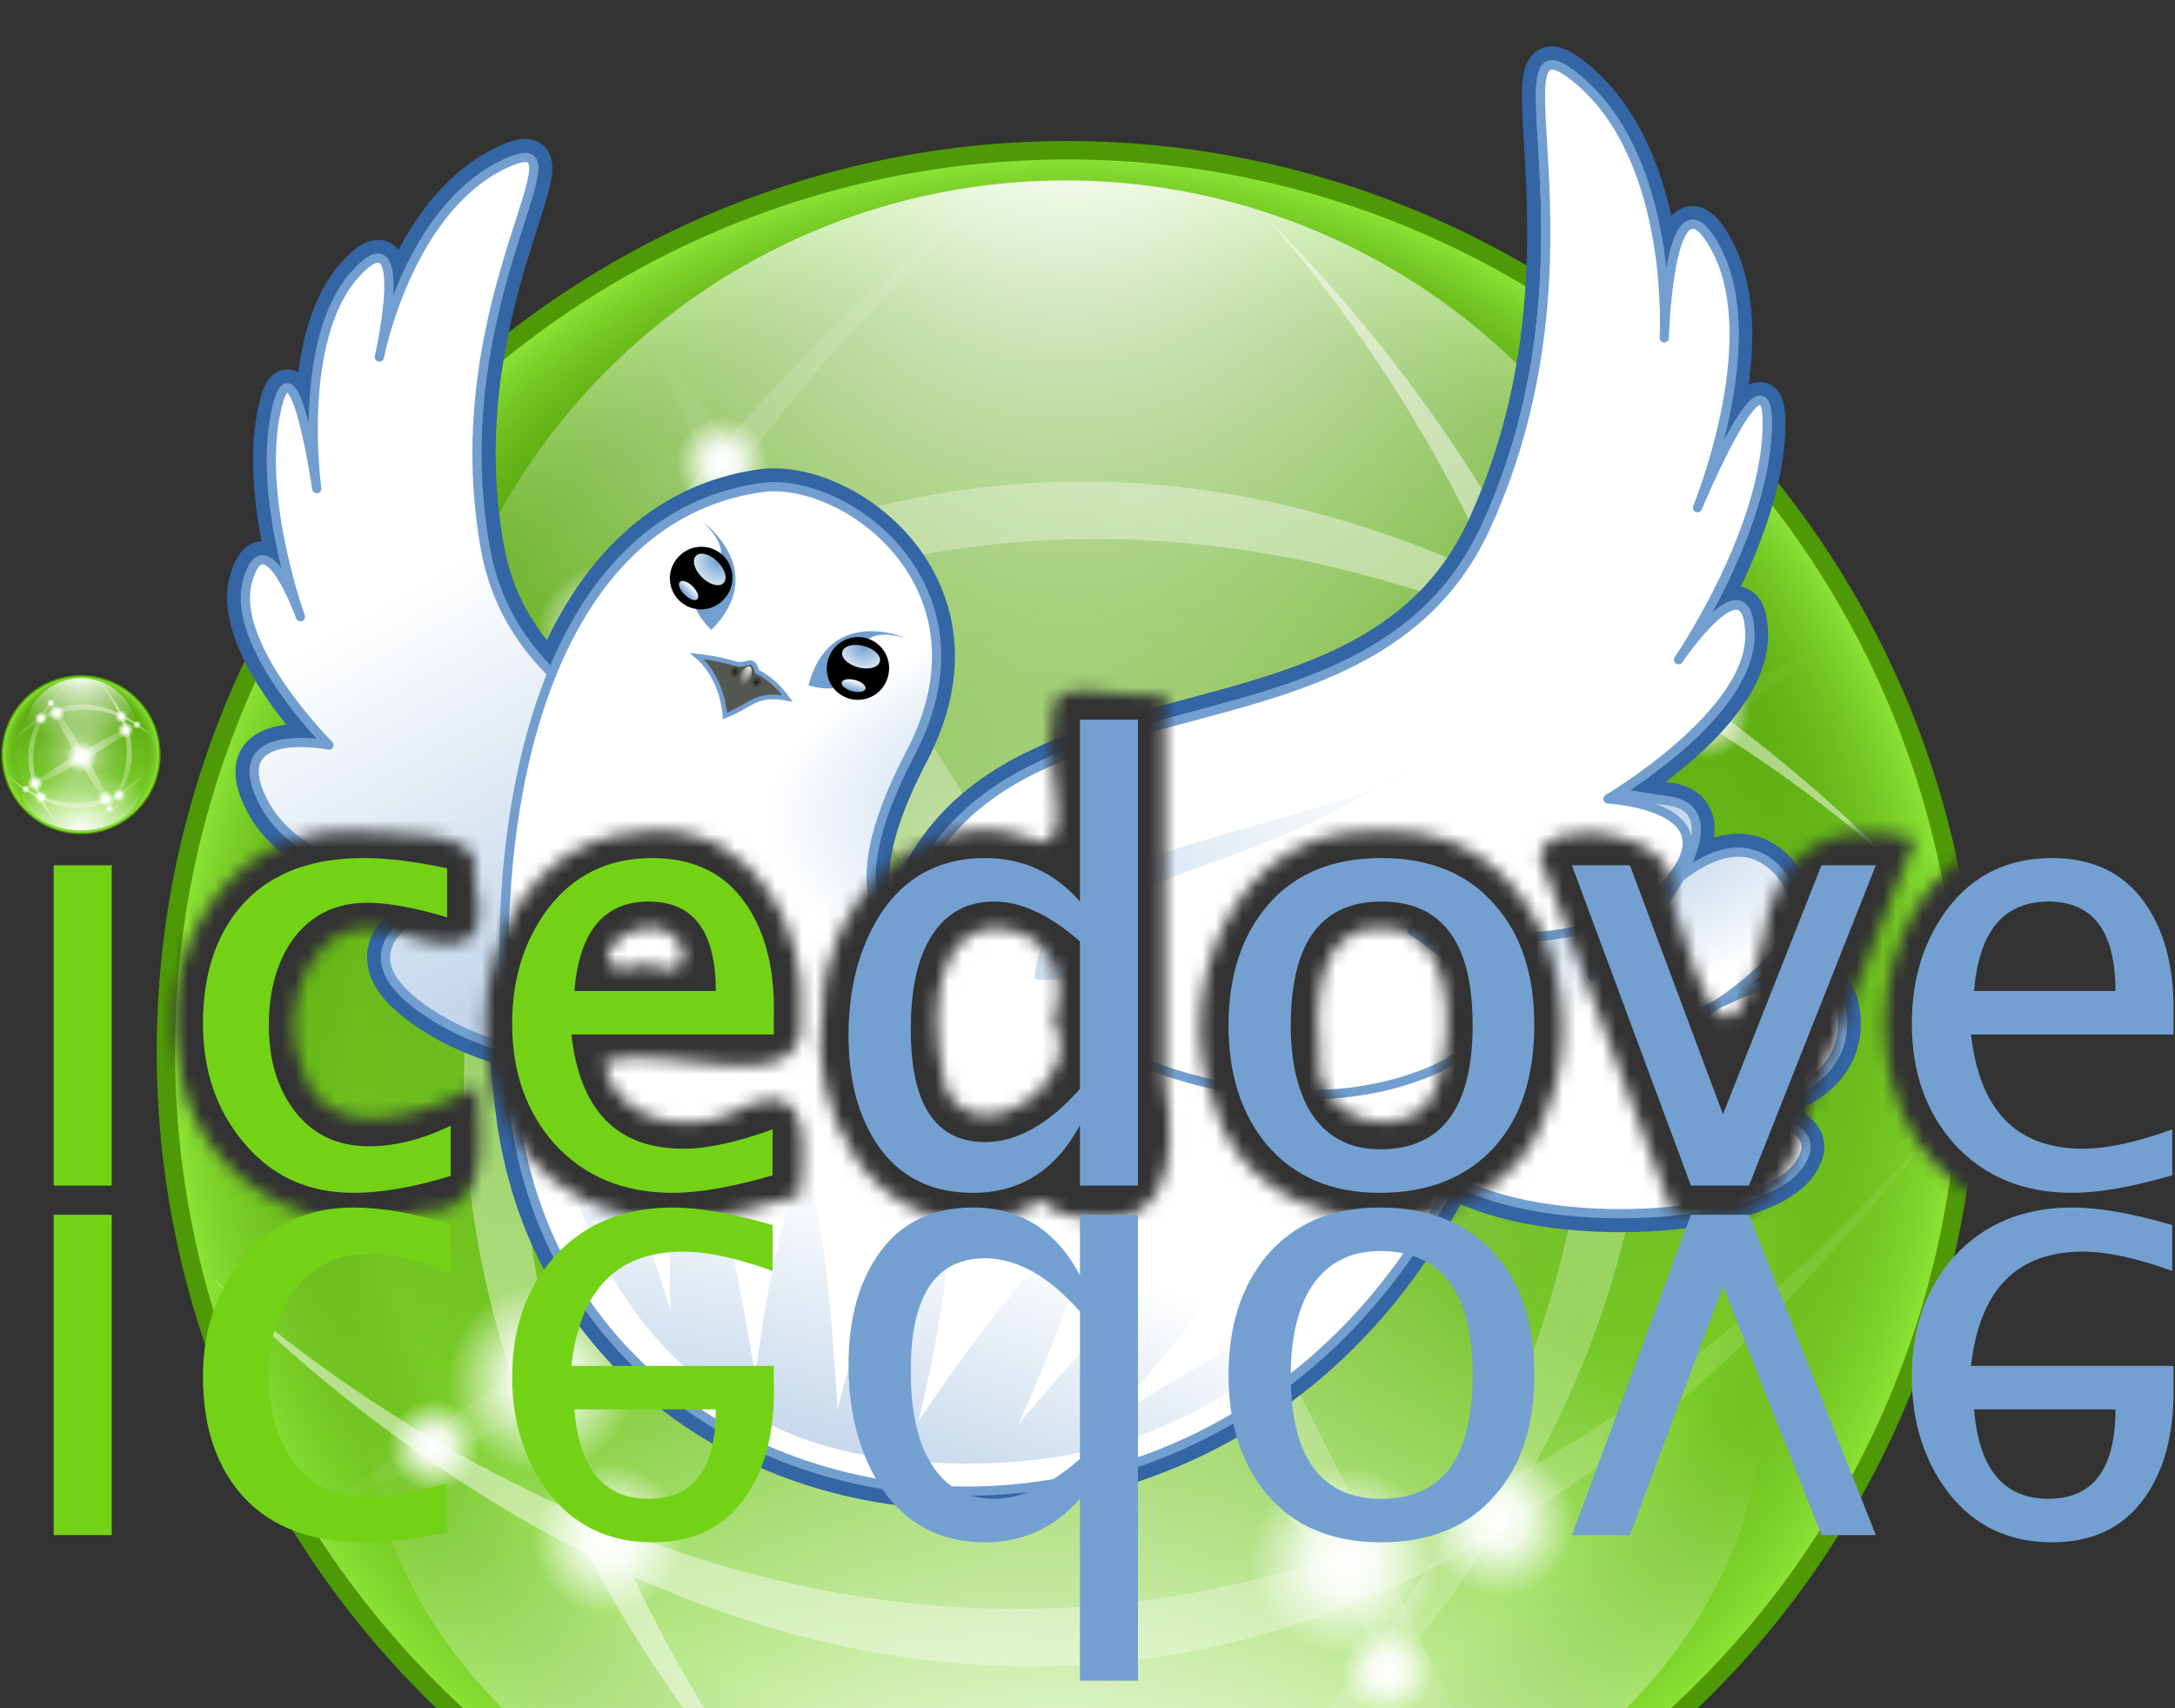 <?xml version="1.0" encoding="UTF-8" standalone="no"?>
<!-- Created with Inkscape (http://www.inkscape.org/) -->
<svg
   xmlns:svg="http://www.w3.org/2000/svg"
   xmlns="http://www.w3.org/2000/svg"
   xmlns:xlink="http://www.w3.org/1999/xlink"
   version="1.0"
   width="163"
   height="128"
   id="svg2553">
  <rect width="100%" height="100%" fill="#333333" stroke="none"/>
  <defs
     id="defs2555">
    <linearGradient
       id="linearGradient9111">
      <stop
         style="stop-color:#729fcf;stop-opacity:1"
         offset="0"
         id="stop9113" />
      <stop
         style="stop-color:white;stop-opacity:1"
         offset="1"
         id="stop9115" />
    </linearGradient>
    <linearGradient
       id="linearGradient22783">
      <stop
         style="stop-color:black;stop-opacity:1"
         offset="0"
         id="stop22785" />
      <stop
         style="stop-color:white;stop-opacity:1"
         offset="1"
         id="stop22787" />
    </linearGradient>
    <linearGradient
       id="linearGradient12684">
      <stop
         style="stop-color:white;stop-opacity:1"
         offset="0"
         id="stop12686" />
      <stop
         style="stop-color:white;stop-opacity:0.845"
         offset="0.35"
         id="stop12692" />
      <stop
         style="stop-color:white;stop-opacity:0"
         offset="1"
         id="stop12688" />
    </linearGradient>
    <linearGradient
       id="linearGradient3657">
      <stop
         style="stop-color:white;stop-opacity:1"
         offset="0"
         id="stop3659" />
      <stop
         style="stop-color:white;stop-opacity:0"
         offset="1"
         id="stop3661" />
    </linearGradient>
    <linearGradient
       id="linearGradient6348">
      <stop
         style="stop-color:white;stop-opacity:0.701"
         offset="0"
         id="stop6350" />
      <stop
         style="stop-color:#4e9a06;stop-opacity:0"
         offset="0.8"
         id="stop6356" />
      <stop
         style="stop-color:#8ae234;stop-opacity:1"
         offset="1"
         id="stop6352" />
    </linearGradient>
    <linearGradient
       id="linearGradient3645">
      <stop
         style="stop-color:#8ae234;stop-opacity:1"
         offset="0"
         id="stop3647" />
      <stop
         style="stop-color:#4e9a06;stop-opacity:1"
         offset="1"
         id="stop3649" />
    </linearGradient>
    <linearGradient
       id="linearGradient2762">
      <stop
         style="stop-color:black;stop-opacity:0.706"
         offset="0"
         id="stop2764" />
      <stop
         style="stop-color:black;stop-opacity:0.353"
         offset="0.4"
         id="stop4540" />
      <stop
         style="stop-color:black;stop-opacity:0"
         offset="1"
         id="stop2766" />
    </linearGradient>
    <linearGradient
       x1="232"
       y1="199.5"
       x2="232"
       y2="133"
       id="linearGradient3331"
       xlink:href="#linearGradient22783"
       gradientUnits="userSpaceOnUse"
       gradientTransform="matrix(0.606,0,0,1,-105.786,-177.391)" />
    <linearGradient
       x1="60.812"
       y1="222.161"
       x2="428.628"
       y2="222.161"
       id="linearGradient3333"
       xlink:href="#linearGradient3645"
       gradientUnits="userSpaceOnUse" />
    <radialGradient
       cx="244.72"
       cy="222.161"
       r="183.908"
       fx="244.72"
       fy="222.161"
       id="radialGradient3335"
       xlink:href="#linearGradient6348"
       gradientUnits="userSpaceOnUse" />
    <radialGradient
       cx="49.71"
       cy="222.161"
       r="183.908"
       fx="49.71"
       fy="222.161"
       id="radialGradient3337"
       xlink:href="#linearGradient3657"
       gradientUnits="userSpaceOnUse"
       gradientTransform="matrix(1.354,0,0,1.354,-33.889,-78.631)" />
    <radialGradient
       cx="69.945"
       cy="222.161"
       r="183.908"
       fx="69.945"
       fy="222.161"
       id="radialGradient3339"
       xlink:href="#linearGradient3657"
       gradientUnits="userSpaceOnUse"
       gradientTransform="matrix(1.354,0,0,1.354,-33.889,-78.631)" />
    <linearGradient
       x1="98"
       y1="240.92"
       x2="420"
       y2="240.92"
       id="linearGradient3341"
       xlink:href="#linearGradient3657"
       gradientUnits="userSpaceOnUse"
       gradientTransform="matrix(0.543,-0.941,0.941,0.543,-156.67,314.829)" />
    <linearGradient
       x1="98"
       y1="240.92"
       x2="420"
       y2="240.92"
       id="linearGradient3343"
       xlink:href="#linearGradient3657"
       gradientUnits="userSpaceOnUse"
       gradientTransform="matrix(-0.941,0.543,0.543,0.941,334.225,-173.067)" />
    <linearGradient
       x1="98"
       y1="240.92"
       x2="420"
       y2="240.92"
       id="linearGradient3345"
       xlink:href="#linearGradient3657"
       gradientUnits="userSpaceOnUse"
       gradientTransform="matrix(0.941,-0.543,-0.543,-0.941,150.774,625.274)" />
    <linearGradient
       x1="98"
       y1="240.92"
       x2="420"
       y2="240.92"
       id="linearGradient3347"
       xlink:href="#linearGradient3657"
       gradientUnits="userSpaceOnUse"
       gradientTransform="matrix(-0.543,0.941,-0.941,-0.543,641.67,131.378)" />
    <radialGradient
       cx="246.353"
       cy="226.883"
       r="154.358"
       fx="246.353"
       fy="226.883"
       id="radialGradient3349"
       xlink:href="#linearGradient3657"
       gradientUnits="userSpaceOnUse"
       gradientTransform="matrix(1,-0.577,0.124,0.215,-28.136,320.379)" />
    <radialGradient
       cx="246.353"
       cy="226.883"
       r="154.358"
       fx="246.353"
       fy="226.883"
       id="radialGradient3351"
       xlink:href="#linearGradient3657"
       gradientUnits="userSpaceOnUse"
       gradientTransform="matrix(-0.577,-1,0.215,-0.124,339.848,501.371)" />
    <radialGradient
       cx="156.5"
       cy="148.5"
       r="19.5"
       fx="156.5"
       fy="148.5"
       id="radialGradient3353"
       xlink:href="#linearGradient12684"
       gradientUnits="userSpaceOnUse" />
    <radialGradient
       cx="156.5"
       cy="148.5"
       r="19.5"
       fx="156.5"
       fy="148.5"
       id="radialGradient3355"
       xlink:href="#linearGradient12684"
       gradientUnits="userSpaceOnUse" />
    <radialGradient
       cx="156.5"
       cy="148.5"
       r="19.5"
       fx="156.5"
       fy="148.5"
       id="radialGradient3357"
       xlink:href="#linearGradient12684"
       gradientUnits="userSpaceOnUse" />
    <radialGradient
       cx="156.5"
       cy="148.5"
       r="19.5"
       fx="156.5"
       fy="148.5"
       id="radialGradient3359"
       xlink:href="#linearGradient12684"
       gradientUnits="userSpaceOnUse" />
    <radialGradient
       cx="156.5"
       cy="148.5"
       r="19.5"
       fx="156.5"
       fy="148.5"
       id="radialGradient3361"
       xlink:href="#linearGradient12684"
       gradientUnits="userSpaceOnUse" />
    <radialGradient
       cx="156.5"
       cy="148.5"
       r="19.5"
       fx="156.5"
       fy="148.5"
       id="radialGradient3363"
       xlink:href="#linearGradient12684"
       gradientUnits="userSpaceOnUse" />
    <radialGradient
       cx="156.5"
       cy="148.5"
       r="19.5"
       fx="156.5"
       fy="148.5"
       id="radialGradient3365"
       xlink:href="#linearGradient12684"
       gradientUnits="userSpaceOnUse" />
    <radialGradient
       cx="156.5"
       cy="148.5"
       r="19.5"
       fx="156.5"
       fy="148.5"
       id="radialGradient3367"
       xlink:href="#linearGradient12684"
       gradientUnits="userSpaceOnUse" />
    <radialGradient
       cx="156.5"
       cy="148.5"
       r="19.5"
       fx="156.5"
       fy="148.5"
       id="radialGradient3369"
       xlink:href="#linearGradient12684"
       gradientUnits="userSpaceOnUse" />
    <radialGradient
       cx="156.5"
       cy="148.5"
       r="19.5"
       fx="156.5"
       fy="148.5"
       id="radialGradient3371"
       xlink:href="#linearGradient12684"
       gradientUnits="userSpaceOnUse" />
    <radialGradient
       cx="156.5"
       cy="148.5"
       r="19.5"
       fx="156.5"
       fy="148.5"
       id="radialGradient3373"
       xlink:href="#linearGradient12684"
       gradientUnits="userSpaceOnUse" />
    <radialGradient
       cx="156.5"
       cy="148.5"
       r="19.5"
       fx="156.5"
       fy="148.5"
       id="radialGradient3375"
       xlink:href="#linearGradient12684"
       gradientUnits="userSpaceOnUse" />
    <radialGradient
       cx="156.5"
       cy="148.5"
       r="19.5"
       fx="156.5"
       fy="148.5"
       id="radialGradient3377"
       xlink:href="#linearGradient12684"
       gradientUnits="userSpaceOnUse" />
    <mask
       id="mask27344">
      <rect
         width="89.204"
         height="89.204"
         x="19.398"
         y="20.334"
         style="opacity:1;fill:white;fill-opacity:1;stroke:none;stroke-width:1;stroke-linecap:round;stroke-linejoin:round;stroke-miterlimit:4;stroke-dasharray:none;stroke-dashoffset:0;stroke-opacity:1"
         id="rect27338" />
    </mask>
    <radialGradient
       cx="65.33"
       cy="63.501"
       r="57.351"
       fx="65.33"
       fy="31.006"
       id="radialGradient5696"
       xlink:href="#linearGradient2762"
       gradientUnits="userSpaceOnUse" />
    <linearGradient
       x1="62.619"
       y1="119.482"
       x2="62.619"
       y2="-1.827"
       id="linearGradient6151"
       xlink:href="#linearGradient9111"
       gradientUnits="userSpaceOnUse" />
    <linearGradient
       x1="60.812"
       y1="222.161"
       x2="428.628"
       y2="222.161"
       id="linearGradient6153"
       xlink:href="#linearGradient3645"
       gradientUnits="userSpaceOnUse" />
    <radialGradient
       cx="244.72"
       cy="222.161"
       r="183.908"
       fx="244.72"
       fy="222.161"
       id="radialGradient6155"
       xlink:href="#linearGradient6348"
       gradientUnits="userSpaceOnUse" />
    <radialGradient
       cx="49.71"
       cy="222.161"
       r="183.908"
       fx="49.71"
       fy="222.161"
       id="radialGradient6157"
       xlink:href="#linearGradient3657"
       gradientUnits="userSpaceOnUse"
       gradientTransform="matrix(1.354,0,0,1.354,-33.889,-78.631)" />
    <radialGradient
       cx="69.945"
       cy="222.161"
       r="183.908"
       fx="69.945"
       fy="222.161"
       id="radialGradient6159"
       xlink:href="#linearGradient3657"
       gradientUnits="userSpaceOnUse"
       gradientTransform="matrix(1.354,0,0,1.354,-33.889,-78.631)" />
    <linearGradient
       x1="98"
       y1="240.92"
       x2="420"
       y2="240.92"
       id="linearGradient6161"
       xlink:href="#linearGradient3657"
       gradientUnits="userSpaceOnUse"
       gradientTransform="matrix(0.543,-0.941,0.941,0.543,-156.67,314.829)" />
    <linearGradient
       x1="98"
       y1="240.92"
       x2="420"
       y2="240.92"
       id="linearGradient6163"
       xlink:href="#linearGradient3657"
       gradientUnits="userSpaceOnUse"
       gradientTransform="matrix(-0.941,0.543,0.543,0.941,334.225,-173.067)" />
    <linearGradient
       x1="98"
       y1="240.92"
       x2="420"
       y2="240.92"
       id="linearGradient6165"
       xlink:href="#linearGradient3657"
       gradientUnits="userSpaceOnUse"
       gradientTransform="matrix(0.941,-0.543,-0.543,-0.941,150.774,625.274)" />
    <linearGradient
       x1="98"
       y1="240.92"
       x2="420"
       y2="240.92"
       id="linearGradient6167"
       xlink:href="#linearGradient3657"
       gradientUnits="userSpaceOnUse"
       gradientTransform="matrix(-0.543,0.941,-0.941,-0.543,641.67,131.378)" />
    <radialGradient
       cx="246.353"
       cy="226.883"
       r="154.358"
       fx="246.353"
       fy="226.883"
       id="radialGradient6169"
       xlink:href="#linearGradient3657"
       gradientUnits="userSpaceOnUse"
       gradientTransform="matrix(1,-0.577,0.124,0.215,-28.136,320.379)" />
    <radialGradient
       cx="246.353"
       cy="226.883"
       r="154.358"
       fx="246.353"
       fy="226.883"
       id="radialGradient6171"
       xlink:href="#linearGradient3657"
       gradientUnits="userSpaceOnUse"
       gradientTransform="matrix(-0.577,-1,0.215,-0.124,339.848,501.371)" />
    <radialGradient
       cx="156.5"
       cy="148.5"
       r="19.5"
       fx="156.5"
       fy="148.5"
       id="radialGradient6173"
       xlink:href="#linearGradient12684"
       gradientUnits="userSpaceOnUse" />
    <radialGradient
       cx="156.5"
       cy="148.5"
       r="19.5"
       fx="156.5"
       fy="148.5"
       id="radialGradient6175"
       xlink:href="#linearGradient12684"
       gradientUnits="userSpaceOnUse" />
    <radialGradient
       cx="156.5"
       cy="148.5"
       r="19.5"
       fx="156.5"
       fy="148.5"
       id="radialGradient6177"
       xlink:href="#linearGradient12684"
       gradientUnits="userSpaceOnUse" />
    <radialGradient
       cx="156.5"
       cy="148.5"
       r="19.5"
       fx="156.5"
       fy="148.5"
       id="radialGradient6179"
       xlink:href="#linearGradient12684"
       gradientUnits="userSpaceOnUse" />
    <radialGradient
       cx="156.5"
       cy="148.5"
       r="19.5"
       fx="156.5"
       fy="148.5"
       id="radialGradient6181"
       xlink:href="#linearGradient12684"
       gradientUnits="userSpaceOnUse" />
    <radialGradient
       cx="156.5"
       cy="148.5"
       r="19.5"
       fx="156.5"
       fy="148.5"
       id="radialGradient6183"
       xlink:href="#linearGradient12684"
       gradientUnits="userSpaceOnUse" />
    <radialGradient
       cx="156.5"
       cy="148.5"
       r="19.5"
       fx="156.5"
       fy="148.5"
       id="radialGradient6185"
       xlink:href="#linearGradient12684"
       gradientUnits="userSpaceOnUse" />
    <radialGradient
       cx="156.5"
       cy="148.5"
       r="19.5"
       fx="156.5"
       fy="148.5"
       id="radialGradient6187"
       xlink:href="#linearGradient12684"
       gradientUnits="userSpaceOnUse" />
    <radialGradient
       cx="156.5"
       cy="148.5"
       r="19.5"
       fx="156.5"
       fy="148.5"
       id="radialGradient6189"
       xlink:href="#linearGradient12684"
       gradientUnits="userSpaceOnUse" />
    <radialGradient
       cx="156.5"
       cy="148.5"
       r="19.5"
       fx="156.5"
       fy="148.5"
       id="radialGradient6191"
       xlink:href="#linearGradient12684"
       gradientUnits="userSpaceOnUse" />
    <radialGradient
       cx="156.5"
       cy="148.5"
       r="19.5"
       fx="156.5"
       fy="148.5"
       id="radialGradient6193"
       xlink:href="#linearGradient12684"
       gradientUnits="userSpaceOnUse" />
    <radialGradient
       cx="156.5"
       cy="148.5"
       r="19.5"
       fx="156.5"
       fy="148.5"
       id="radialGradient6195"
       xlink:href="#linearGradient12684"
       gradientUnits="userSpaceOnUse" />
    <radialGradient
       cx="156.5"
       cy="148.5"
       r="19.5"
       fx="156.5"
       fy="148.5"
       id="radialGradient6197"
       xlink:href="#linearGradient12684"
       gradientUnits="userSpaceOnUse" />
    <linearGradient
       x1="70.08"
       y1="104.15"
       x2="30.155"
       y2="72.578"
       id="linearGradient6199"
       xlink:href="#linearGradient9111"
       gradientUnits="userSpaceOnUse" />
    <radialGradient
       cx="78.837"
       cy="65.426"
       r="36.617"
       fx="78.837"
       fy="65.426"
       id="radialGradient6201"
       xlink:href="#linearGradient9111"
       gradientUnits="userSpaceOnUse"
       gradientTransform="matrix(0.785,-0.355,0.146,0.323,8.299,73.274)"
       spreadMethod="pad" />
    <linearGradient
       x1="185.184"
       y1="178.868"
       x2="185.184"
       y2="162.244"
       id="linearGradient6203"
       xlink:href="#linearGradient9111"
       gradientUnits="userSpaceOnUse" />
    <radialGradient
       cx="185.184"
       cy="162.244"
       r="8.312"
       fx="185.184"
       fy="162.244"
       id="radialGradient6205"
       xlink:href="#linearGradient9111"
       gradientUnits="userSpaceOnUse"
       gradientTransform="matrix(1.766,0,0,3.005,-141.838,-325.263)" />
    <linearGradient
       x1="185.184"
       y1="178.868"
       x2="185.184"
       y2="162.244"
       id="linearGradient6207"
       xlink:href="#linearGradient9111"
       gradientUnits="userSpaceOnUse" />
    <radialGradient
       cx="185.184"
       cy="162.244"
       r="8.312"
       fx="185.184"
       fy="162.244"
       id="radialGradient6209"
       xlink:href="#linearGradient9111"
       gradientUnits="userSpaceOnUse"
       gradientTransform="matrix(1.766,0,0,3.005,-141.838,-325.263)" />
    <radialGradient
       cx="46.133"
       cy="72.532"
       r="0.288"
       fx="46.133"
       fy="72.532"
       id="radialGradient6211"
       xlink:href="#linearGradient2762"
       gradientUnits="userSpaceOnUse"
       gradientTransform="matrix(1,0,0,1.222,0,-16.118)" />
    <radialGradient
       cx="46.133"
       cy="72.532"
       r="0.288"
       fx="46.133"
       fy="72.532"
       id="radialGradient6213"
       xlink:href="#linearGradient2762"
       gradientUnits="userSpaceOnUse"
       gradientTransform="matrix(1,0,0,1.222,0,-16.118)" />
    <radialGradient
       cx="47.305"
       cy="72.108"
       r="0.5"
       fx="47.305"
       fy="72.108"
       id="radialGradient6215"
       xlink:href="#linearGradient12684"
       gradientUnits="userSpaceOnUse"
       gradientTransform="matrix(1.499,-1.593619e-2,0.136,2.335,-33.436,-95.655)" />
    <radialGradient
       cx="67.905"
       cy="141.292"
       r="21.289"
       fx="67.905"
       fy="141.292"
       id="radialGradient6217"
       xlink:href="#linearGradient9111"
       gradientUnits="userSpaceOnUse"
       gradientTransform="matrix(3.297,-0.336,0.168,1.652,-177.107,-80.322)" />
    <linearGradient
       x1="32.878"
       y1="104.455"
       x2="82.408"
       y2="62.983"
       id="linearGradient6219"
       xlink:href="#linearGradient9111"
       gradientUnits="userSpaceOnUse" />
    <linearGradient
       x1="60.812"
       y1="222.161"
       x2="428.628"
       y2="222.161"
       id="linearGradient12131"
       xlink:href="#linearGradient3645"
       gradientUnits="userSpaceOnUse" />
    <radialGradient
       cx="244.72"
       cy="222.161"
       r="183.908"
       fx="244.72"
       fy="222.161"
       id="radialGradient12133"
       xlink:href="#linearGradient6348"
       gradientUnits="userSpaceOnUse" />
    <radialGradient
       cx="49.71"
       cy="222.161"
       r="183.908"
       fx="49.71"
       fy="222.161"
       id="radialGradient12135"
       xlink:href="#linearGradient3657"
       gradientUnits="userSpaceOnUse"
       gradientTransform="matrix(1.354,0,0,1.354,-33.889,-78.631)" />
    <radialGradient
       cx="69.945"
       cy="222.161"
       r="183.908"
       fx="69.945"
       fy="222.161"
       id="radialGradient12137"
       xlink:href="#linearGradient3657"
       gradientUnits="userSpaceOnUse"
       gradientTransform="matrix(1.354,0,0,1.354,-33.889,-78.631)" />
    <linearGradient
       x1="98"
       y1="240.92"
       x2="420"
       y2="240.92"
       id="linearGradient12139"
       xlink:href="#linearGradient3657"
       gradientUnits="userSpaceOnUse"
       gradientTransform="matrix(0.543,-0.941,0.941,0.543,-156.67,314.829)" />
    <linearGradient
       x1="98"
       y1="240.92"
       x2="420"
       y2="240.92"
       id="linearGradient12141"
       xlink:href="#linearGradient3657"
       gradientUnits="userSpaceOnUse"
       gradientTransform="matrix(-0.941,0.543,0.543,0.941,334.225,-173.067)" />
    <linearGradient
       x1="98"
       y1="240.92"
       x2="420"
       y2="240.92"
       id="linearGradient12143"
       xlink:href="#linearGradient3657"
       gradientUnits="userSpaceOnUse"
       gradientTransform="matrix(0.941,-0.543,-0.543,-0.941,150.774,625.274)" />
    <linearGradient
       x1="98"
       y1="240.92"
       x2="420"
       y2="240.92"
       id="linearGradient12145"
       xlink:href="#linearGradient3657"
       gradientUnits="userSpaceOnUse"
       gradientTransform="matrix(-0.543,0.941,-0.941,-0.543,641.67,131.378)" />
    <radialGradient
       cx="246.353"
       cy="226.883"
       r="154.358"
       fx="246.353"
       fy="226.883"
       id="radialGradient12147"
       xlink:href="#linearGradient3657"
       gradientUnits="userSpaceOnUse"
       gradientTransform="matrix(1,-0.577,0.124,0.215,-28.136,320.379)" />
    <radialGradient
       cx="246.353"
       cy="226.883"
       r="154.358"
       fx="246.353"
       fy="226.883"
       id="radialGradient12149"
       xlink:href="#linearGradient3657"
       gradientUnits="userSpaceOnUse"
       gradientTransform="matrix(-0.577,-1,0.215,-0.124,339.848,501.371)" />
    <radialGradient
       cx="156.5"
       cy="148.5"
       r="19.5"
       fx="156.5"
       fy="148.5"
       id="radialGradient12151"
       xlink:href="#linearGradient12684"
       gradientUnits="userSpaceOnUse" />
    <radialGradient
       cx="156.5"
       cy="148.5"
       r="19.5"
       fx="156.5"
       fy="148.5"
       id="radialGradient12153"
       xlink:href="#linearGradient12684"
       gradientUnits="userSpaceOnUse" />
    <radialGradient
       cx="156.5"
       cy="148.5"
       r="19.5"
       fx="156.5"
       fy="148.5"
       id="radialGradient12155"
       xlink:href="#linearGradient12684"
       gradientUnits="userSpaceOnUse" />
    <radialGradient
       cx="156.5"
       cy="148.5"
       r="19.5"
       fx="156.5"
       fy="148.5"
       id="radialGradient12157"
       xlink:href="#linearGradient12684"
       gradientUnits="userSpaceOnUse" />
    <radialGradient
       cx="156.5"
       cy="148.5"
       r="19.5"
       fx="156.5"
       fy="148.5"
       id="radialGradient12159"
       xlink:href="#linearGradient12684"
       gradientUnits="userSpaceOnUse" />
    <radialGradient
       cx="156.5"
       cy="148.5"
       r="19.5"
       fx="156.5"
       fy="148.5"
       id="radialGradient12161"
       xlink:href="#linearGradient12684"
       gradientUnits="userSpaceOnUse" />
    <radialGradient
       cx="156.5"
       cy="148.5"
       r="19.5"
       fx="156.5"
       fy="148.5"
       id="radialGradient12163"
       xlink:href="#linearGradient12684"
       gradientUnits="userSpaceOnUse" />
    <radialGradient
       cx="156.5"
       cy="148.5"
       r="19.5"
       fx="156.5"
       fy="148.5"
       id="radialGradient12165"
       xlink:href="#linearGradient12684"
       gradientUnits="userSpaceOnUse" />
    <radialGradient
       cx="156.5"
       cy="148.5"
       r="19.5"
       fx="156.5"
       fy="148.5"
       id="radialGradient12167"
       xlink:href="#linearGradient12684"
       gradientUnits="userSpaceOnUse" />
    <radialGradient
       cx="156.5"
       cy="148.5"
       r="19.5"
       fx="156.5"
       fy="148.5"
       id="radialGradient12169"
       xlink:href="#linearGradient12684"
       gradientUnits="userSpaceOnUse" />
    <radialGradient
       cx="156.5"
       cy="148.5"
       r="19.5"
       fx="156.5"
       fy="148.5"
       id="radialGradient12171"
       xlink:href="#linearGradient12684"
       gradientUnits="userSpaceOnUse" />
    <radialGradient
       cx="156.5"
       cy="148.5"
       r="19.5"
       fx="156.5"
       fy="148.5"
       id="radialGradient12173"
       xlink:href="#linearGradient12684"
       gradientUnits="userSpaceOnUse" />
    <radialGradient
       cx="156.5"
       cy="148.5"
       r="19.5"
       fx="156.5"
       fy="148.5"
       id="radialGradient12175"
       xlink:href="#linearGradient12684"
       gradientUnits="userSpaceOnUse" />
    <linearGradient
       x1="70.08"
       y1="104.15"
       x2="30.155"
       y2="72.578"
       id="linearGradient12177"
       xlink:href="#linearGradient9111"
       gradientUnits="userSpaceOnUse" />
    <radialGradient
       cx="78.837"
       cy="65.426"
       r="36.617"
       fx="78.837"
       fy="65.426"
       id="radialGradient12179"
       xlink:href="#linearGradient9111"
       gradientUnits="userSpaceOnUse"
       gradientTransform="matrix(0.785,-0.355,0.146,0.323,8.299,73.274)"
       spreadMethod="pad" />
    <linearGradient
       x1="185.184"
       y1="178.868"
       x2="185.184"
       y2="162.244"
       id="linearGradient12181"
       xlink:href="#linearGradient9111"
       gradientUnits="userSpaceOnUse" />
    <radialGradient
       cx="185.184"
       cy="162.244"
       r="8.312"
       fx="185.184"
       fy="162.244"
       id="radialGradient12183"
       xlink:href="#linearGradient9111"
       gradientUnits="userSpaceOnUse"
       gradientTransform="matrix(1.766,0,0,3.005,-141.838,-325.263)" />
    <linearGradient
       x1="185.184"
       y1="178.868"
       x2="185.184"
       y2="162.244"
       id="linearGradient12185"
       xlink:href="#linearGradient9111"
       gradientUnits="userSpaceOnUse" />
    <radialGradient
       cx="185.184"
       cy="162.244"
       r="8.312"
       fx="185.184"
       fy="162.244"
       id="radialGradient12187"
       xlink:href="#linearGradient9111"
       gradientUnits="userSpaceOnUse"
       gradientTransform="matrix(1.766,0,0,3.005,-141.838,-325.263)" />
    <radialGradient
       cx="46.133"
       cy="72.532"
       r="0.288"
       fx="46.133"
       fy="72.532"
       id="radialGradient12189"
       xlink:href="#linearGradient2762"
       gradientUnits="userSpaceOnUse"
       gradientTransform="matrix(1,0,0,1.222,0,-16.118)" />
    <radialGradient
       cx="46.133"
       cy="72.532"
       r="0.288"
       fx="46.133"
       fy="72.532"
       id="radialGradient12191"
       xlink:href="#linearGradient2762"
       gradientUnits="userSpaceOnUse"
       gradientTransform="matrix(1,0,0,1.222,0,-16.118)" />
    <radialGradient
       cx="47.305"
       cy="72.108"
       r="0.5"
       fx="47.305"
       fy="72.108"
       id="radialGradient12193"
       xlink:href="#linearGradient12684"
       gradientUnits="userSpaceOnUse"
       gradientTransform="matrix(1.499,-1.593619e-2,0.136,2.335,-33.436,-95.655)" />
    <radialGradient
       cx="67.905"
       cy="141.292"
       r="21.289"
       fx="67.905"
       fy="141.292"
       id="radialGradient12195"
       xlink:href="#linearGradient9111"
       gradientUnits="userSpaceOnUse"
       gradientTransform="matrix(3.297,-0.336,0.168,1.652,-177.107,-80.322)" />
    <linearGradient
       x1="32.878"
       y1="104.455"
       x2="82.408"
       y2="62.983"
       id="linearGradient12197"
       xlink:href="#linearGradient9111"
       gradientUnits="userSpaceOnUse" />
    <linearGradient
       x1="229.093"
       y1="86.978"
       x2="229.093"
       y2="56.825"
       id="linearGradient13153"
       xlink:href="#linearGradient22783"
       gradientUnits="userSpaceOnUse"
       gradientTransform="matrix(0.954,0,0,0.96,9.077,-1.727395e-2)" />
    <linearGradient
       x1="229.093"
       y1="86.978"
       x2="229.093"
       y2="56.825"
       id="linearGradient14041"
       xlink:href="#linearGradient22783"
       gradientUnits="userSpaceOnUse"
       gradientTransform="matrix(0.954,0,0,0.96,29.077,-1.727395e-2)" />
    <linearGradient
       x1="229.093"
       y1="86.978"
       x2="229.093"
       y2="56.825"
       id="linearGradient14046"
       xlink:href="#linearGradient22783"
       gradientUnits="userSpaceOnUse"
       gradientTransform="matrix(0.954,0,0,0.96,9.077,-1.727395e-2)" />
    <mask
       id="mask14043">
      <path
         d="M 148.219,-0.438 L 148.219,145.938 L 315.719,145.938 L 315.719,-0.438 L 148.219,-0.438 z M 230.625,49.75 C 232.613,49.728 235.349,50.414 236.688,49.938 C 236.688,59.573 236.688,69.208 236.688,78.844 C 237.804,86.075 236.711,91.096 228.344,88.844 C 228.535,86.451 224.981,90.036 223.156,89.375 C 214.654,90.39 209.789,80.974 211.062,73.562 C 211.046,65.866 218.172,58.144 226.25,60.688 C 230.712,63.078 227.267,54.403 228.344,51.938 C 227.985,50.218 229.078,49.767 230.625,49.75 z M 155.156,51.688 C 158.253,51.514 161.843,53.343 159.781,57.5 C 159.921,59.662 158.288,60.748 156.375,60.906 C 157.333,60.995 158.214,61.054 158.781,60.844 C 161.096,64.862 159.128,73.163 159.781,78.844 C 160.898,86.075 159.804,91.096 151.438,88.844 C 151.438,80.177 151.438,71.51 151.438,62.844 C 150.824,60.74 152.502,60.596 154.469,60.75 C 151.744,60.14 149.392,57.813 151.438,54.094 C 151.622,52.619 153.298,51.792 155.156,51.688 z M 199.031,60.25 C 206.021,60.446 209.894,67.576 209.406,74.156 C 210.076,80.868 199.265,76.098 194.656,77.531 C 195.247,81.721 200.38,83.05 203.938,81.562 C 209.548,78.371 210.008,82.059 209.312,87.594 C 204.04,89.225 197.883,90.568 192.812,87.688 C 181.589,81.946 184.204,60.916 197.594,60.312 C 198.087,60.262 198.565,60.237 199.031,60.25 z M 303.906,60.25 C 310.871,60.427 314.858,67.62 314.281,74.156 C 314.951,80.868 304.14,76.098 299.531,77.531 C 300.211,81.799 305.283,83 308.844,81.562 C 314.476,78.412 314.847,82.016 314.188,87.562 C 309.17,89.172 303.449,90.422 298.469,88.094 C 286.451,82.938 288.741,60.944 302.469,60.312 C 302.959,60.26 303.442,60.238 303.906,60.25 z M 252.938,60.281 C 253.193,60.281 253.433,60.291 253.688,60.312 C 264.102,60.121 268.879,72.526 265.375,81.125 C 261.847,92.383 243.136,92.03 240.312,80.469 C 237.099,72.046 242.057,60.086 252.156,60.312 C 252.411,60.292 252.682,60.282 252.938,60.281 z M 175,60.312 C 175.274,60.308 175.563,60.298 175.844,60.312 C 178.362,60.62 186.098,59.811 184.906,63.719 C 186.509,70.033 183.011,69.055 178.594,67.812 C 172.822,66.068 170.097,73.618 172.031,78.031 C 173.68,84.144 181.639,81.526 185.188,79.344 C 185.306,83.718 186.442,89.054 180.656,88.812 C 172.722,91.602 163.607,85.957 162.844,77.531 C 160.975,69.546 166.496,60.457 175,60.312 z M 268.281,60.406 C 271.447,60.393 275.537,62.099 274.719,65.594 C 276.903,72.563 279.104,79.435 281.469,68.594 C 282.44,61.824 286.265,59.268 292.906,60.844 C 290.408,67.297 287.816,73.717 285.281,80.156 C 283.765,85.952 281.675,91.002 274.75,88.844 C 271.584,80.414 268.462,71.967 265.312,63.531 C 263.918,61.471 265.819,60.416 268.281,60.406 z M 198.531,67.531 C 198.366,67.518 198.209,67.537 198.031,67.562 C 195.416,67.308 192.604,71.747 197.906,70.25 C 201.892,71.97 201.005,67.73 198.531,67.531 z M 303.438,67.531 C 303.272,67.52 303.086,67.534 302.906,67.562 C 300.342,67.269 297.661,71.695 302.75,70.25 C 306.761,72 305.924,67.704 303.438,67.531 z M 223.469,67.562 C 218.636,68.546 219.347,76.249 220.375,79.781 C 222.886,84.417 230.969,79.077 228.344,74.469 C 229.812,70.574 227.326,67.314 223.469,67.562 z M 252.656,67.562 C 247.817,67.516 247.965,73.844 248.281,77.156 C 247.722,82.328 255.63,84.101 257.094,79.312 C 258.405,75.473 258.607,67.234 252.656,67.562 z "
         style="opacity:1;fill:url(#linearGradient14046);fill-opacity:1;stroke:none;stroke-width:1.5;stroke-linecap:round;stroke-linejoin:round;stroke-miterlimit:4;stroke-dasharray:none;stroke-dashoffset:0;stroke-opacity:1"
         id="rect12260" />
    </mask>
    <linearGradient
       x1="60.812"
       y1="222.161"
       x2="428.628"
       y2="222.161"
       id="linearGradient14134"
       xlink:href="#linearGradient3645"
       gradientUnits="userSpaceOnUse" />
    <radialGradient
       cx="244.72"
       cy="222.161"
       r="183.908"
       fx="244.72"
       fy="222.161"
       id="radialGradient14136"
       xlink:href="#linearGradient6348"
       gradientUnits="userSpaceOnUse" />
    <radialGradient
       cx="49.71"
       cy="222.161"
       r="183.908"
       fx="49.71"
       fy="222.161"
       id="radialGradient14138"
       xlink:href="#linearGradient3657"
       gradientUnits="userSpaceOnUse"
       gradientTransform="matrix(1.354,0,0,1.354,-33.889,-78.631)" />
    <radialGradient
       cx="69.945"
       cy="222.161"
       r="183.908"
       fx="69.945"
       fy="222.161"
       id="radialGradient14140"
       xlink:href="#linearGradient3657"
       gradientUnits="userSpaceOnUse"
       gradientTransform="matrix(1.354,0,0,1.354,-33.889,-78.631)" />
    <linearGradient
       x1="98"
       y1="240.92"
       x2="420"
       y2="240.92"
       id="linearGradient14142"
       xlink:href="#linearGradient3657"
       gradientUnits="userSpaceOnUse"
       gradientTransform="matrix(0.543,-0.941,0.941,0.543,-156.67,314.829)" />
    <linearGradient
       x1="98"
       y1="240.92"
       x2="420"
       y2="240.92"
       id="linearGradient14144"
       xlink:href="#linearGradient3657"
       gradientUnits="userSpaceOnUse"
       gradientTransform="matrix(-0.941,0.543,0.543,0.941,334.225,-173.067)" />
    <linearGradient
       x1="98"
       y1="240.92"
       x2="420"
       y2="240.92"
       id="linearGradient14146"
       xlink:href="#linearGradient3657"
       gradientUnits="userSpaceOnUse"
       gradientTransform="matrix(0.941,-0.543,-0.543,-0.941,150.774,625.274)" />
    <linearGradient
       x1="98"
       y1="240.92"
       x2="420"
       y2="240.92"
       id="linearGradient14148"
       xlink:href="#linearGradient3657"
       gradientUnits="userSpaceOnUse"
       gradientTransform="matrix(-0.543,0.941,-0.941,-0.543,641.67,131.378)" />
    <radialGradient
       cx="246.353"
       cy="226.883"
       r="154.358"
       fx="246.353"
       fy="226.883"
       id="radialGradient14150"
       xlink:href="#linearGradient3657"
       gradientUnits="userSpaceOnUse"
       gradientTransform="matrix(1,-0.577,0.124,0.215,-28.136,320.379)" />
    <radialGradient
       cx="246.353"
       cy="226.883"
       r="154.358"
       fx="246.353"
       fy="226.883"
       id="radialGradient14152"
       xlink:href="#linearGradient3657"
       gradientUnits="userSpaceOnUse"
       gradientTransform="matrix(-0.577,-1,0.215,-0.124,339.848,501.371)" />
    <radialGradient
       cx="156.5"
       cy="148.5"
       r="19.5"
       fx="156.5"
       fy="148.5"
       id="radialGradient14154"
       xlink:href="#linearGradient12684"
       gradientUnits="userSpaceOnUse" />
    <radialGradient
       cx="156.5"
       cy="148.5"
       r="19.5"
       fx="156.5"
       fy="148.5"
       id="radialGradient14156"
       xlink:href="#linearGradient12684"
       gradientUnits="userSpaceOnUse" />
    <radialGradient
       cx="156.5"
       cy="148.5"
       r="19.5"
       fx="156.5"
       fy="148.5"
       id="radialGradient14158"
       xlink:href="#linearGradient12684"
       gradientUnits="userSpaceOnUse" />
    <radialGradient
       cx="156.5"
       cy="148.5"
       r="19.5"
       fx="156.5"
       fy="148.5"
       id="radialGradient14160"
       xlink:href="#linearGradient12684"
       gradientUnits="userSpaceOnUse" />
    <radialGradient
       cx="156.5"
       cy="148.5"
       r="19.5"
       fx="156.5"
       fy="148.5"
       id="radialGradient14162"
       xlink:href="#linearGradient12684"
       gradientUnits="userSpaceOnUse" />
    <radialGradient
       cx="156.5"
       cy="148.5"
       r="19.5"
       fx="156.5"
       fy="148.5"
       id="radialGradient14164"
       xlink:href="#linearGradient12684"
       gradientUnits="userSpaceOnUse" />
    <radialGradient
       cx="156.5"
       cy="148.5"
       r="19.5"
       fx="156.5"
       fy="148.5"
       id="radialGradient14166"
       xlink:href="#linearGradient12684"
       gradientUnits="userSpaceOnUse" />
    <radialGradient
       cx="156.5"
       cy="148.5"
       r="19.5"
       fx="156.5"
       fy="148.5"
       id="radialGradient14168"
       xlink:href="#linearGradient12684"
       gradientUnits="userSpaceOnUse" />
    <radialGradient
       cx="156.5"
       cy="148.5"
       r="19.5"
       fx="156.5"
       fy="148.5"
       id="radialGradient14170"
       xlink:href="#linearGradient12684"
       gradientUnits="userSpaceOnUse" />
    <radialGradient
       cx="156.5"
       cy="148.5"
       r="19.5"
       fx="156.5"
       fy="148.5"
       id="radialGradient14172"
       xlink:href="#linearGradient12684"
       gradientUnits="userSpaceOnUse" />
    <radialGradient
       cx="156.5"
       cy="148.5"
       r="19.5"
       fx="156.5"
       fy="148.5"
       id="radialGradient14174"
       xlink:href="#linearGradient12684"
       gradientUnits="userSpaceOnUse" />
    <radialGradient
       cx="156.5"
       cy="148.5"
       r="19.5"
       fx="156.5"
       fy="148.5"
       id="radialGradient14176"
       xlink:href="#linearGradient12684"
       gradientUnits="userSpaceOnUse" />
    <radialGradient
       cx="156.5"
       cy="148.5"
       r="19.5"
       fx="156.5"
       fy="148.5"
       id="radialGradient14178"
       xlink:href="#linearGradient12684"
       gradientUnits="userSpaceOnUse" />
    <linearGradient
       x1="70.08"
       y1="104.15"
       x2="30.155"
       y2="72.578"
       id="linearGradient14180"
       xlink:href="#linearGradient9111"
       gradientUnits="userSpaceOnUse" />
    <radialGradient
       cx="78.837"
       cy="65.426"
       r="36.617"
       fx="78.837"
       fy="65.426"
       id="radialGradient14182"
       xlink:href="#linearGradient9111"
       gradientUnits="userSpaceOnUse"
       gradientTransform="matrix(0.785,-0.355,0.146,0.323,8.299,73.274)"
       spreadMethod="pad" />
    <linearGradient
       x1="185.184"
       y1="178.868"
       x2="185.184"
       y2="162.244"
       id="linearGradient14184"
       xlink:href="#linearGradient9111"
       gradientUnits="userSpaceOnUse" />
    <radialGradient
       cx="185.184"
       cy="162.244"
       r="8.312"
       fx="185.184"
       fy="162.244"
       id="radialGradient14186"
       xlink:href="#linearGradient9111"
       gradientUnits="userSpaceOnUse"
       gradientTransform="matrix(1.766,0,0,3.005,-141.838,-325.263)" />
    <linearGradient
       x1="185.184"
       y1="178.868"
       x2="185.184"
       y2="162.244"
       id="linearGradient14188"
       xlink:href="#linearGradient9111"
       gradientUnits="userSpaceOnUse" />
    <radialGradient
       cx="185.184"
       cy="162.244"
       r="8.312"
       fx="185.184"
       fy="162.244"
       id="radialGradient14190"
       xlink:href="#linearGradient9111"
       gradientUnits="userSpaceOnUse"
       gradientTransform="matrix(1.766,0,0,3.005,-141.838,-325.263)" />
    <radialGradient
       cx="46.133"
       cy="72.532"
       r="0.288"
       fx="46.133"
       fy="72.532"
       id="radialGradient14192"
       xlink:href="#linearGradient2762"
       gradientUnits="userSpaceOnUse"
       gradientTransform="matrix(1,0,0,1.222,0,-16.118)" />
    <radialGradient
       cx="46.133"
       cy="72.532"
       r="0.288"
       fx="46.133"
       fy="72.532"
       id="radialGradient14194"
       xlink:href="#linearGradient2762"
       gradientUnits="userSpaceOnUse"
       gradientTransform="matrix(1,0,0,1.222,0,-16.118)" />
    <radialGradient
       cx="47.305"
       cy="72.108"
       r="0.5"
       fx="47.305"
       fy="72.108"
       id="radialGradient14196"
       xlink:href="#linearGradient12684"
       gradientUnits="userSpaceOnUse"
       gradientTransform="matrix(1.499,-1.593619e-2,0.136,2.335,-33.436,-95.655)" />
    <radialGradient
       cx="67.905"
       cy="141.292"
       r="21.289"
       fx="67.905"
       fy="141.292"
       id="radialGradient14198"
       xlink:href="#linearGradient9111"
       gradientUnits="userSpaceOnUse"
       gradientTransform="matrix(3.297,-0.336,0.168,1.652,-177.107,-80.322)" />
    <linearGradient
       x1="32.878"
       y1="104.455"
       x2="82.408"
       y2="62.983"
       id="linearGradient14200"
       xlink:href="#linearGradient9111"
       gradientUnits="userSpaceOnUse" />
    <linearGradient
       x1="60.812"
       y1="222.161"
       x2="428.628"
       y2="222.161"
       id="linearGradient14202"
       xlink:href="#linearGradient3645"
       gradientUnits="userSpaceOnUse" />
    <radialGradient
       cx="244.72"
       cy="222.161"
       r="183.908"
       fx="244.72"
       fy="222.161"
       id="radialGradient14204"
       xlink:href="#linearGradient6348"
       gradientUnits="userSpaceOnUse" />
    <radialGradient
       cx="49.71"
       cy="222.161"
       r="183.908"
       fx="49.71"
       fy="222.161"
       id="radialGradient14206"
       xlink:href="#linearGradient3657"
       gradientUnits="userSpaceOnUse"
       gradientTransform="matrix(1.354,0,0,1.354,-33.889,-78.631)" />
    <radialGradient
       cx="69.945"
       cy="222.161"
       r="183.908"
       fx="69.945"
       fy="222.161"
       id="radialGradient14208"
       xlink:href="#linearGradient3657"
       gradientUnits="userSpaceOnUse"
       gradientTransform="matrix(1.354,0,0,1.354,-33.889,-78.631)" />
    <linearGradient
       x1="98"
       y1="240.92"
       x2="420"
       y2="240.92"
       id="linearGradient14210"
       xlink:href="#linearGradient3657"
       gradientUnits="userSpaceOnUse"
       gradientTransform="matrix(0.543,-0.941,0.941,0.543,-156.67,314.829)" />
    <linearGradient
       x1="98"
       y1="240.92"
       x2="420"
       y2="240.92"
       id="linearGradient14212"
       xlink:href="#linearGradient3657"
       gradientUnits="userSpaceOnUse"
       gradientTransform="matrix(-0.941,0.543,0.543,0.941,334.225,-173.067)" />
    <linearGradient
       x1="98"
       y1="240.92"
       x2="420"
       y2="240.92"
       id="linearGradient14214"
       xlink:href="#linearGradient3657"
       gradientUnits="userSpaceOnUse"
       gradientTransform="matrix(0.941,-0.543,-0.543,-0.941,150.774,625.274)" />
    <linearGradient
       x1="98"
       y1="240.92"
       x2="420"
       y2="240.92"
       id="linearGradient14216"
       xlink:href="#linearGradient3657"
       gradientUnits="userSpaceOnUse"
       gradientTransform="matrix(-0.543,0.941,-0.941,-0.543,641.67,131.378)" />
    <radialGradient
       cx="246.353"
       cy="226.883"
       r="154.358"
       fx="246.353"
       fy="226.883"
       id="radialGradient14218"
       xlink:href="#linearGradient3657"
       gradientUnits="userSpaceOnUse"
       gradientTransform="matrix(1,-0.577,0.124,0.215,-28.136,320.379)" />
    <radialGradient
       cx="246.353"
       cy="226.883"
       r="154.358"
       fx="246.353"
       fy="226.883"
       id="radialGradient14220"
       xlink:href="#linearGradient3657"
       gradientUnits="userSpaceOnUse"
       gradientTransform="matrix(-0.577,-1,0.215,-0.124,339.848,501.371)" />
    <radialGradient
       cx="156.5"
       cy="148.5"
       r="19.5"
       fx="156.5"
       fy="148.5"
       id="radialGradient14222"
       xlink:href="#linearGradient12684"
       gradientUnits="userSpaceOnUse" />
    <radialGradient
       cx="156.5"
       cy="148.5"
       r="19.5"
       fx="156.5"
       fy="148.5"
       id="radialGradient14224"
       xlink:href="#linearGradient12684"
       gradientUnits="userSpaceOnUse" />
    <radialGradient
       cx="156.5"
       cy="148.5"
       r="19.5"
       fx="156.5"
       fy="148.5"
       id="radialGradient14226"
       xlink:href="#linearGradient12684"
       gradientUnits="userSpaceOnUse" />
    <radialGradient
       cx="156.5"
       cy="148.5"
       r="19.5"
       fx="156.5"
       fy="148.5"
       id="radialGradient14228"
       xlink:href="#linearGradient12684"
       gradientUnits="userSpaceOnUse" />
    <radialGradient
       cx="156.5"
       cy="148.5"
       r="19.5"
       fx="156.5"
       fy="148.5"
       id="radialGradient14230"
       xlink:href="#linearGradient12684"
       gradientUnits="userSpaceOnUse" />
    <radialGradient
       cx="156.5"
       cy="148.5"
       r="19.5"
       fx="156.5"
       fy="148.5"
       id="radialGradient14232"
       xlink:href="#linearGradient12684"
       gradientUnits="userSpaceOnUse" />
    <radialGradient
       cx="156.5"
       cy="148.5"
       r="19.5"
       fx="156.5"
       fy="148.5"
       id="radialGradient14234"
       xlink:href="#linearGradient12684"
       gradientUnits="userSpaceOnUse" />
    <radialGradient
       cx="156.5"
       cy="148.5"
       r="19.5"
       fx="156.5"
       fy="148.5"
       id="radialGradient14236"
       xlink:href="#linearGradient12684"
       gradientUnits="userSpaceOnUse" />
    <radialGradient
       cx="156.5"
       cy="148.5"
       r="19.5"
       fx="156.5"
       fy="148.5"
       id="radialGradient14238"
       xlink:href="#linearGradient12684"
       gradientUnits="userSpaceOnUse" />
    <radialGradient
       cx="156.5"
       cy="148.5"
       r="19.5"
       fx="156.5"
       fy="148.5"
       id="radialGradient14240"
       xlink:href="#linearGradient12684"
       gradientUnits="userSpaceOnUse" />
    <radialGradient
       cx="156.5"
       cy="148.5"
       r="19.5"
       fx="156.5"
       fy="148.5"
       id="radialGradient14242"
       xlink:href="#linearGradient12684"
       gradientUnits="userSpaceOnUse" />
    <radialGradient
       cx="156.5"
       cy="148.5"
       r="19.5"
       fx="156.5"
       fy="148.5"
       id="radialGradient14244"
       xlink:href="#linearGradient12684"
       gradientUnits="userSpaceOnUse" />
    <radialGradient
       cx="156.5"
       cy="148.5"
       r="19.5"
       fx="156.5"
       fy="148.5"
       id="radialGradient14246"
       xlink:href="#linearGradient12684"
       gradientUnits="userSpaceOnUse" />
    <linearGradient
       x1="232"
       y1="199.5"
       x2="232"
       y2="133"
       id="linearGradient2303"
       xlink:href="#linearGradient22783"
       gradientUnits="userSpaceOnUse"
       gradientTransform="matrix(0.606,0,0,1,4.062,-75.243)" />
    <linearGradient
       x1="232"
       y1="199.5"
       x2="232"
       y2="133"
       id="linearGradient2393"
       xlink:href="#linearGradient22783"
       gradientUnits="userSpaceOnUse"
       gradientTransform="matrix(0.606,0,0,1,4.062,-75.243)" />
    <mask
       id="mask2390">
      <rect
         width="165.441"
         height="55"
         x="144.657"
         y="84.757"
         style="opacity:1;fill:url(#linearGradient2393);fill-opacity:1;stroke:none;stroke-width:1;stroke-linecap:round;stroke-linejoin:round;stroke-miterlimit:4;stroke-dasharray:none;stroke-dashoffset:0;stroke-opacity:1"
         id="rect21896" />
    </mask>
  </defs>
  <g
     id="layer1">
    <g
       transform="translate(-145.4,0)"
       id="g2409">
      <g
         transform="translate(-4,2)"
         mask="url(#mask14043)"
         id="g12199">
        <g
           transform="matrix(1.382,3.704217e-3,-3.704217e-3,1.382,161.38,-19.228)"
           id="g11647">
          <path
             d="M 428.628 222.161 A 183.908 183.908 0 1 1  60.812,222.161 A 183.908 183.908 0 1 1  428.628 222.161 z"
             transform="matrix(0,-0.263,0.263,0,-9.045,133.711)"
             style="fill:#4e9a06;fill-opacity:1;stroke:#4e9a06;stroke-width:7.616;stroke-linecap:butt;stroke-linejoin:round;stroke-miterlimit:4;stroke-dasharray:none;stroke-dashoffset:0;stroke-opacity:1"
             id="path11649" />
          <path
             d="M 428.628 222.161 A 183.908 183.908 0 1 1  60.812,222.161 A 183.908 183.908 0 1 1  428.628 222.161 z"
             transform="matrix(0,-0.263,0.263,0,-9.045,133.711)"
             style="fill:url(#linearGradient14134);fill-opacity:1;stroke:none;stroke-width:0.257;stroke-linecap:butt;stroke-linejoin:round;stroke-miterlimit:4;stroke-dasharray:none;stroke-dashoffset:0;stroke-opacity:1"
             id="path11651" />
          <path
             d="M 428.628 222.161 A 183.908 183.908 0 1 1  60.812,222.161 A 183.908 183.908 0 1 1  428.628 222.161 z"
             transform="matrix(0,-0.263,0.263,0,-9.045,133.711)"
             style="fill:url(#radialGradient14136);fill-opacity:1;stroke:none;stroke-width:0.257;stroke-linecap:butt;stroke-linejoin:round;stroke-miterlimit:4;stroke-dasharray:none;stroke-dashoffset:0;stroke-opacity:1"
             id="path11653" />
          <path
             d="M 428.628 222.161 A 183.908 183.908 0 1 1  60.812,222.161 A 183.908 183.908 0 1 1  428.628 222.161 z"
             transform="matrix(0,0.191,0.191,0,6.818,10.502)"
             style="fill:url(#radialGradient14138);fill-opacity:1;stroke:none;stroke-width:0.257;stroke-linecap:butt;stroke-linejoin:round;stroke-miterlimit:4;stroke-dasharray:none;stroke-dashoffset:0;stroke-opacity:1"
             id="path11655" />
          <path
             d="M 428.628 222.161 A 183.908 183.908 0 1 1  60.812,222.161 A 183.908 183.908 0 1 1  428.628 222.161 z"
             transform="matrix(0,-0.153,0.206,0,3.487,125.681)"
             style="fill:url(#radialGradient14140);fill-opacity:1;stroke:none;stroke-width:0.257;stroke-linecap:butt;stroke-linejoin:round;stroke-miterlimit:4;stroke-dasharray:none;stroke-dashoffset:0;stroke-opacity:1"
             id="path11657" />
          <g
             transform="matrix(0.263,0,0,0.263,-14.97,11.104)"
             style="opacity:0.5"
             id="g11659">
            <path
               d="M 201.582,398.665 C 201.582,398.665 25.596,220.699 234.162,39.888 C -1.635,220.039 202.126,397.724 201.582,398.665 z "
               style="fill:url(#linearGradient14142);fill-opacity:1;fill-rule:evenodd;stroke:none;stroke-width:1px;stroke-linecap:butt;stroke-linejoin:miter;stroke-opacity:1"
               id="path11661" />
            <path
               d="M 418.062,185.186 C 418.062,185.186 240.096,9.2 59.285,217.765 C 239.435,-18.031 417.12,185.729 418.062,185.186 z "
               style="fill:url(#linearGradient14144);fill-opacity:1;fill-rule:evenodd;stroke:none;stroke-width:1px;stroke-linecap:butt;stroke-linejoin:miter;stroke-opacity:1"
               id="path11663" />
            <path
               d="M 66.938,267.021 C 66.938,267.021 244.904,443.007 425.715,234.442 C 245.565,470.238 67.879,266.478 66.938,267.021 z "
               style="fill:url(#linearGradient14146);fill-opacity:1;fill-rule:evenodd;stroke:none;stroke-width:1px;stroke-linecap:butt;stroke-linejoin:miter;stroke-opacity:1"
               id="path11665" />
            <path
               d="M 283.418,47.542 C 283.418,47.542 459.403,225.508 250.838,406.319 C 486.634,226.168 282.874,48.483 283.418,47.542 z "
               style="fill:url(#linearGradient14148);fill-opacity:1;fill-rule:evenodd;stroke:none;stroke-width:1px;stroke-linecap:butt;stroke-linejoin:miter;stroke-opacity:1"
               id="path11667" />
            <path
               d="M 92,316 C 92,316 262.42,243.532 400.71,137.766 C 239,206 91,316 92,316 z "
               style="fill:url(#radialGradient14150);fill-opacity:1;fill-rule:evenodd;stroke:none;stroke-width:1px;stroke-linecap:butt;stroke-linejoin:miter;stroke-opacity:1"
               id="path11669" />
            <path
               d="M 335.47,381.236 C 335.47,381.236 263.002,210.815 157.236,72.525 C 225.47,234.236 335.47,382.236 335.47,381.236 z "
               style="fill:url(#radialGradient14152);fill-opacity:1;fill-rule:evenodd;stroke:none;stroke-width:1px;stroke-linecap:butt;stroke-linejoin:miter;stroke-opacity:1"
               id="path11671" />
          </g>
          <path
             d="M 176 148.5 A 19.5 19.5 0 1 1  137,148.5 A 19.5 19.5 0 1 1  176 148.5 z"
             transform="matrix(0.492,0,0,0.492,-27.164,-2.147)"
             style="fill:url(#radialGradient14154);fill-opacity:1;stroke:none;stroke-width:0.257;stroke-linecap:butt;stroke-linejoin:round;stroke-miterlimit:4;stroke-dasharray:none;stroke-dashoffset:0;stroke-opacity:1"
             id="path11673" />
          <path
             d="M 176 148.5 A 19.5 19.5 0 1 1  137,148.5 A 19.5 19.5 0 1 1  176 148.5 z"
             transform="matrix(0.209,0,0,0.209,41.518,14.902)"
             style="fill:url(#radialGradient14156);fill-opacity:1;stroke:none;stroke-width:0.257;stroke-linecap:butt;stroke-linejoin:round;stroke-miterlimit:4;stroke-dasharray:none;stroke-dashoffset:0;stroke-opacity:1"
             id="path11675" />
          <path
             d="M 176 148.5 A 19.5 19.5 0 1 1  137,148.5 A 19.5 19.5 0 1 1  176 148.5 z"
             transform="matrix(0.128,0,0,0.128,63.88,31.891)"
             style="fill:url(#radialGradient14158);fill-opacity:1;stroke:none;stroke-width:0.257;stroke-linecap:butt;stroke-linejoin:round;stroke-miterlimit:4;stroke-dasharray:none;stroke-dashoffset:0;stroke-opacity:1"
             id="path11677" />
          <path
             d="M 176 148.5 A 19.5 19.5 0 1 1  137,148.5 A 19.5 19.5 0 1 1  176 148.5 z"
             transform="matrix(0.263,0,0,0.263,-6.829,4.802)"
             style="fill:url(#radialGradient14160);fill-opacity:1;stroke:none;stroke-width:0.257;stroke-linecap:butt;stroke-linejoin:round;stroke-miterlimit:4;stroke-dasharray:none;stroke-dashoffset:0;stroke-opacity:1"
             id="path11679" />
          <path
             d="M 176 148.5 A 19.5 19.5 0 1 1  137,148.5 A 19.5 19.5 0 1 1  176 148.5 z"
             transform="matrix(0.263,0,0,0.263,35.713,15.306)"
             style="fill:url(#radialGradient14162);fill-opacity:1;stroke:none;stroke-width:0.257;stroke-linecap:butt;stroke-linejoin:round;stroke-miterlimit:4;stroke-dasharray:none;stroke-dashoffset:0;stroke-opacity:1"
             id="path11681" />
          <path
             d="M 176 148.5 A 19.5 19.5 0 1 1  137,148.5 A 19.5 19.5 0 1 1  176 148.5 z"
             transform="matrix(0.263,0,0,0.263,23.371,57.848)"
             style="fill:url(#radialGradient14164);fill-opacity:1;stroke:none;stroke-width:0.257;stroke-linecap:butt;stroke-linejoin:round;stroke-miterlimit:4;stroke-dasharray:none;stroke-dashoffset:0;stroke-opacity:1"
             id="path11683" />
          <path
             d="M 176 148.5 A 19.5 19.5 0 1 1  137,148.5 A 19.5 19.5 0 1 1  176 148.5 z"
             transform="matrix(0.263,0,0,0.263,-20.222,48.132)"
             style="fill:url(#radialGradient14166);fill-opacity:1;stroke:none;stroke-width:0.257;stroke-linecap:butt;stroke-linejoin:round;stroke-miterlimit:4;stroke-dasharray:none;stroke-dashoffset:0;stroke-opacity:1"
             id="path11685" />
          <path
             d="M 176 148.5 A 19.5 19.5 0 1 1  137,148.5 A 19.5 19.5 0 1 1  176 148.5 z"
             transform="matrix(0.209,0,0,0.209,40.205,63.747)"
             style="fill:url(#radialGradient14168);fill-opacity:1;stroke:none;stroke-width:0.257;stroke-linecap:butt;stroke-linejoin:round;stroke-miterlimit:4;stroke-dasharray:none;stroke-dashoffset:0;stroke-opacity:1"
             id="path11687" />
          <path
             d="M 176 148.5 A 19.5 19.5 0 1 1  137,148.5 A 19.5 19.5 0 1 1  176 148.5 z"
             transform="matrix(0.128,0,0,0.128,46.81,83.887)"
             style="fill:url(#radialGradient14170);fill-opacity:1;stroke:none;stroke-width:0.257;stroke-linecap:butt;stroke-linejoin:round;stroke-miterlimit:4;stroke-dasharray:none;stroke-dashoffset:0;stroke-opacity:1"
             id="path11689" />
          <path
             d="M 176 148.5 A 19.5 19.5 0 1 1  137,148.5 A 19.5 19.5 0 1 1  176 148.5 z"
             transform="matrix(0.209,0,0,0.209,-8.115,64.797)"
             style="fill:url(#radialGradient14172);fill-opacity:1;stroke:none;stroke-width:0.257;stroke-linecap:butt;stroke-linejoin:round;stroke-miterlimit:4;stroke-dasharray:none;stroke-dashoffset:0;stroke-opacity:1"
             id="path11691" />
          <path
             d="M 176 148.5 A 19.5 19.5 0 1 1  137,148.5 A 19.5 19.5 0 1 1  176 148.5 z"
             transform="matrix(0.209,0,0,0.209,-8.115,15.953)"
             style="fill:url(#radialGradient14174);fill-opacity:1;stroke:none;stroke-width:0.257;stroke-linecap:butt;stroke-linejoin:round;stroke-miterlimit:4;stroke-dasharray:none;stroke-dashoffset:0;stroke-opacity:1"
             id="path11693" />
          <path
             d="M 176 148.5 A 19.5 19.5 0 1 1  137,148.5 A 19.5 19.5 0 1 1  176 148.5 z"
             transform="matrix(0.128,0,0,0.128,-4.923,71.807)"
             style="fill:url(#radialGradient14176);fill-opacity:1;stroke:none;stroke-width:0.257;stroke-linecap:butt;stroke-linejoin:round;stroke-miterlimit:4;stroke-dasharray:none;stroke-dashoffset:0;stroke-opacity:1"
             id="path11695" />
          <path
             d="M 176 148.5 A 19.5 19.5 0 1 1  137,148.5 A 19.5 19.5 0 1 1  176 148.5 z"
             transform="matrix(0.128,0,0,0.128,10.57,18.498)"
             style="fill:url(#radialGradient14178);fill-opacity:1;stroke:none;stroke-width:0.257;stroke-linecap:butt;stroke-linejoin:round;stroke-miterlimit:4;stroke-dasharray:none;stroke-dashoffset:0;stroke-opacity:1"
             id="path11697" />
        </g>
        <g
           transform="matrix(1.28,0.522,-0.522,1.28,182.955,-68.578)"
           id="g11699">
          <g
             id="g11701">
            <g
               id="g11703">
              <path
                 d="M 24.945,51.124 C 24.765,51.268 24.564,51.468 24.324,51.736 C 20.492,56.018 22.045,63.913 22.045,63.913 C 22.045,63.913 20.719,55.813 19.141,60.321 C 17.563,64.829 21.623,71.807 21.623,71.807 C 21.623,71.807 17.115,64.14 18.016,68.873 C 18.918,73.606 23.428,78.559 23.428,78.559 C 23.428,78.559 19.59,74.274 20.041,77.88 C 20.492,81.486 27.462,84.421 27.462,84.421 C 27.462,84.421 21.607,85.573 25.438,88.728 C 29.27,91.884 37.17,89.172 37.17,89.172 C 37.17,89.172 31.081,94.105 37.392,95.683 C 39.212,96.138 41.004,96.166 42.646,95.97 C 43.207,97.085 43.783,98.189 44.413,99.28 C 56.58,120.354 90.493,111.35 92.773,83.231 C 98.602,83.978 108.877,79.051 109.825,75.515 C 110.717,72.186 105.337,74.193 103.814,74.98 C 105.225,74.194 111.098,71.184 108.981,67.053 C 107.53,64.222 104.617,66.604 102.489,68.997 C 101.252,70.849 99.942,72.272 99.942,72.272 C 99.942,72.272 101.033,70.634 102.489,68.997 C 104.33,66.242 105.982,62.512 102.741,61.057 C 100.674,60.13 99.122,61.449 97.995,63.4 C 97.534,66.835 95.614,70.152 95.614,70.152 C 95.614,70.152 96.167,66.566 97.995,63.4 C 98.294,61.178 97.876,59.27 95.82,59.821 C 95.019,60.035 94.094,60.223 93.141,60.43 C 94.073,59.137 98.028,53.346 96.535,49.809 C 94.858,45.834 93.478,52.513 93.478,52.513 C 93.478,52.513 95.158,44.752 93.276,39.351 C 91.393,33.95 91.302,44.495 91.302,44.495 C 91.302,44.495 91.331,34.925 87.034,31.227 C 82.736,27.529 86.17,36.669 86.17,36.669 C 86.17,36.669 83.089,27.611 76.609,25.482 C 75.596,25.15 75.038,25.103 74.794,25.339 C 73.473,26.618 81.66,35.894 81.077,49.785 C 80.415,65.593 57.449,66.303 59.955,82.512 C 57.559,81.694 56.256,78.956 56.831,72.914 C 57.792,62.801 47.871,60.369 43.935,62.641 C 39.196,65.378 37.219,70.333 37.221,76.261 C 34.926,75.31 32.881,73.811 31.311,71.337 C 24.338,60.349 27.659,48.976 24.945,51.124 z "
                 style="fill:#3465a4;fill-opacity:1;fill-rule:evenodd;stroke:#3465a4;stroke-width:2;stroke-linecap:round;stroke-linejoin:round;stroke-miterlimit:4;stroke-dasharray:none;stroke-opacity:1"
                 id="path11705" />
              <path
                 d="M 61.057,88.034 C 56.931,72.637 38.743,83.076 31.305,71.355 C 23.867,59.635 28.15,47.464 24.318,51.746 C 20.487,56.029 22.064,63.917 22.064,63.917 C 22.064,63.917 20.712,55.803 19.134,60.311 C 17.557,64.819 21.614,71.806 21.614,71.806 C 21.614,71.806 17.106,64.143 18.007,68.876 C 18.909,73.609 23.417,78.568 23.417,78.568 C 23.417,78.568 19.585,74.285 20.036,77.892 C 20.487,81.498 27.474,84.428 27.474,84.428 C 27.474,84.428 21.614,85.555 25.445,88.71 C 29.277,91.866 37.165,89.161 37.165,89.161 C 37.165,89.161 31.08,94.12 37.391,95.697 C 43.702,97.275 49.787,93.669 49.787,93.669 C 49.787,93.669 47.308,99.529 53.619,99.078 C 59.93,98.627 62.579,93.715 61.057,88.034 z "
                 style="fill:url(#linearGradient14180);fill-opacity:1;fill-rule:evenodd;stroke:#729fcf;stroke-width:0.5;stroke-linecap:round;stroke-linejoin:round;stroke-miterlimit:4;stroke-dasharray:none;stroke-opacity:1"
                 id="path11707" />
              <path
                 d="M 74.801,25.333 C 73.481,26.612 81.667,35.887 81.085,49.779 C 80.422,65.586 57.457,66.297 59.962,82.506 C 57.566,81.687 56.264,78.949 56.838,72.907 C 57.799,62.794 47.878,60.362 43.943,62.634 C 33.596,68.608 36.289,85.189 44.42,99.273 C 56.587,120.347 90.5,111.343 92.781,83.224 C 98.61,83.971 108.889,79.044 109.837,75.508 C 110.729,72.179 105.34,74.185 103.817,74.971 C 105.227,74.186 111.106,71.177 108.988,67.046 C 107.537,64.215 104.625,66.597 102.497,68.99 C 101.259,70.842 99.949,72.265 99.949,72.265 C 99.949,72.265 101.041,70.627 102.497,68.99 C 104.338,66.235 105.989,62.505 102.748,61.051 C 100.681,60.123 99.13,61.442 98.003,63.394 C 97.541,66.829 95.622,70.145 95.622,70.145 C 95.622,70.145 96.174,66.56 98.003,63.394 C 98.301,61.171 97.884,59.263 95.828,59.814 C 95.027,60.029 94.101,60.217 93.148,60.423 C 94.081,59.13 98.035,53.339 96.543,49.803 C 94.866,45.828 93.485,52.506 93.485,52.506 C 93.485,52.506 95.166,44.745 93.283,39.344 C 91.401,33.943 91.31,44.489 91.31,44.489 C 91.31,44.489 91.339,34.918 87.041,31.22 C 82.744,27.522 86.178,36.662 86.178,36.662 C 86.178,36.662 83.097,27.604 76.616,25.476 C 75.603,25.143 75.046,25.096 74.801,25.333 z "
                 style="fill:url(#radialGradient14182);fill-opacity:1;fill-rule:evenodd;stroke:#729fcf;stroke-width:0.5;stroke-linecap:round;stroke-linejoin:round;stroke-miterlimit:4;stroke-dasharray:none;stroke-opacity:1"
                 id="path11709" />
              <path
                 d="M 60.4,84.589 C 55.503,66.311 80.397,66.247 81.087,49.783 C 81.777,33.319 70.15,23.349 76.631,25.477 C 83.112,27.605 86.172,36.652 86.172,36.652 C 86.172,36.652 82.747,27.507 87.044,31.205 C 91.342,34.903 91.318,44.494 91.318,44.494 C 91.318,44.494 91.404,33.94 93.286,39.341 C 95.169,44.742 93.478,52.516 93.478,52.516 C 93.478,52.516 94.875,45.839 96.552,49.814 C 98.229,53.789 92.785,60.948 92.785,60.948 C 92.785,60.948 99.479,58.629 97.412,64.147 C 95.346,69.665 85.631,71.567 85.631,71.567 C 85.631,71.567 94.83,73.052 89.279,78.42 C 83.727,83.788 75.331,83.693 75.331,83.693"
                 style="fill:white;fill-opacity:1;fill-rule:evenodd;stroke:#729fcf;stroke-width:0.5;stroke-linecap:round;stroke-linejoin:round;stroke-miterlimit:4;stroke-dasharray:none;stroke-opacity:1"
                 id="path11711" />
              <path
                 d="M 46.322,72.009 C 45.674,72.066 44.966,72.185 44.122,72.428 C 45.352,72.824 46.278,73.894 46.758,74.858 C 47.906,73.761 47.798,73.075 49.535,72.7 C 48.902,72.306 48.236,72.045 47.453,71.972 C 46.931,71.291 46.893,71.859 46.322,72.009 z "
                 style="fill:#555753;fill-opacity:1;fill-rule:evenodd;stroke:#729fcf;stroke-width:0.25;stroke-linecap:butt;stroke-linejoin:miter;stroke-miterlimit:4;stroke-dasharray:none;stroke-opacity:1"
                 id="path11713" />
              <path
                 d="M 41.722,65.587 C 41.722,65.587 46.049,66.655 44.316,70.821 C 40.366,69.177 45.746,67.261 41.722,65.587 z "
                 style="fill:#729fcf;fill-opacity:1;fill-rule:evenodd;stroke:none;stroke-width:1.197px;stroke-linecap:butt;stroke-linejoin:miter;stroke-opacity:1;display:inline"
                 id="path11715" />
              <g
                 transform="matrix(0.134,5.563981e-2,-5.563981e-2,0.134,27.22,35.072)"
                 style="display:inline"
                 id="g11717">
                <path
                   d="M 193.496 170.556 A 8.312 8.312 0 1 1  176.873,170.556 A 8.312 8.312 0 1 1  193.496 170.556 z"
                   transform="matrix(1.396,0,0,1.396,-71.556,-66.826)"
                   style="opacity:1;fill:black;fill-opacity:1;stroke:none;stroke-width:0.25;stroke-linecap:round;stroke-linejoin:round;stroke-miterlimit:4;stroke-dasharray:none;stroke-dashoffset:0;stroke-opacity:1"
                   id="path11719" />
                <path
                   d="M 193.496 170.556 A 8.312 8.312 0 1 1  176.873,170.556 A 8.312 8.312 0 1 1  193.496 170.556 z"
                   transform="matrix(0.55,0,0,0.256,85.038,134.221)"
                   style="opacity:1;fill:url(#linearGradient14184);fill-opacity:1;stroke:none;stroke-width:0.25;stroke-linecap:round;stroke-linejoin:round;stroke-miterlimit:4;stroke-dasharray:none;stroke-dashoffset:0;stroke-opacity:1"
                   id="path11721" />
                <path
                   d="M 193.496 170.556 A 8.312 8.312 0 1 1  176.873,170.556 A 8.312 8.312 0 1 1  193.496 170.556 z"
                   transform="matrix(0.869,0,0,0.489,26.032,83.33)"
                   style="opacity:1;fill:url(#radialGradient14186);fill-opacity:1;stroke:none;stroke-width:0.25;stroke-linecap:round;stroke-linejoin:round;stroke-miterlimit:4;stroke-dasharray:none;stroke-dashoffset:0;stroke-opacity:1"
                   id="path11723" />
              </g>
              <path
                 d="M 54.199,67.249 C 54.199,67.249 49.743,67.147 50.325,71.621 C 54.568,71.069 49.877,67.811 54.199,67.249 z "
                 style="fill:#729fcf;fill-opacity:1;fill-rule:evenodd;stroke:none;stroke-width:1.197px;stroke-linecap:butt;stroke-linejoin:miter;stroke-opacity:1;display:inline"
                 id="path11725" />
              <g
                 transform="matrix(-0.144,1.86882e-2,1.86882e-2,0.144,76.184,41.594)"
                 style="display:inline"
                 id="g11727">
                <path
                   d="M 193.496 170.556 A 8.312 8.312 0 1 1  176.873,170.556 A 8.312 8.312 0 1 1  193.496 170.556 z"
                   transform="matrix(1.396,0,0,1.396,-71.556,-66.826)"
                   style="opacity:1;fill:black;fill-opacity:1;stroke:none;stroke-width:0.25;stroke-linecap:round;stroke-linejoin:round;stroke-miterlimit:4;stroke-dasharray:none;stroke-dashoffset:0;stroke-opacity:1"
                   id="path11729" />
                <path
                   d="M 193.496 170.556 A 8.312 8.312 0 1 1  176.873,170.556 A 8.312 8.312 0 1 1  193.496 170.556 z"
                   transform="matrix(0.55,0,0,0.256,85.038,134.221)"
                   style="opacity:1;fill:url(#linearGradient14188);fill-opacity:1;stroke:none;stroke-width:0.25;stroke-linecap:round;stroke-linejoin:round;stroke-miterlimit:4;stroke-dasharray:none;stroke-dashoffset:0;stroke-opacity:1"
                   id="path11731" />
                <path
                   d="M 193.496 170.556 A 8.312 8.312 0 1 1  176.873,170.556 A 8.312 8.312 0 1 1  193.496 170.556 z"
                   transform="matrix(0.869,0,0,0.489,26.032,83.33)"
                   style="opacity:1;fill:url(#radialGradient14190);fill-opacity:1;stroke:none;stroke-width:0.25;stroke-linecap:round;stroke-linejoin:round;stroke-miterlimit:4;stroke-dasharray:none;stroke-dashoffset:0;stroke-opacity:1"
                   id="path11733" />
              </g>
              <path
                 d="M 46.421 72.532 A 0.288 0.352 0 1 1  45.845,72.532 A 0.288 0.352 0 1 1  46.421 72.532 z"
                 transform="matrix(0.996,-8.815314e-2,8.815314e-2,0.996,-5.971,4.288)"
                 style="opacity:1;fill:url(#radialGradient14192);fill-opacity:1;stroke:none;stroke-width:0.25;stroke-linecap:round;stroke-linejoin:round;stroke-miterlimit:4;stroke-dasharray:none;stroke-dashoffset:0;stroke-opacity:1"
                 id="path11735" />
              <path
                 d="M 46.421 72.532 A 0.288 0.352 0 1 1  45.845,72.532 A 0.288 0.352 0 1 1  46.421 72.532 z"
                 transform="matrix(0.987,0.162,-0.162,0.987,13.861,-6.526)"
                 style="opacity:1;fill:url(#radialGradient14194);fill-opacity:1;stroke:none;stroke-width:0.25;stroke-linecap:round;stroke-linejoin:round;stroke-miterlimit:4;stroke-dasharray:none;stroke-dashoffset:0;stroke-opacity:1"
                 id="path11737" />
              <path
                 d="M 47.796 72.859 A 0.5 0.5 0 1 1  46.795,72.859 A 0.5 0.5 0 1 1  47.796 72.859 z"
                 transform="matrix(0.632,4.700127e-2,-0.11,1.478,25.072,-37.293)"
                 style="opacity:1;fill:url(#radialGradient14196);fill-opacity:1;stroke:none;stroke-width:0.25;stroke-linecap:round;stroke-linejoin:round;stroke-miterlimit:4;stroke-dasharray:none;stroke-dashoffset:0;stroke-opacity:1"
                 id="path11739" />
            </g>
            <path
               d="M 70.368,108.736 C 80.194,105.948 85.351,100.709 88.562,93.753 C 91.773,86.796 80.268,102.582 80.268,102.582 C 80.268,102.582 85.084,90.274 82.14,91.88 C 79.197,93.485 75.987,104.455 75.987,104.455 C 75.987,104.455 76.522,91.077 74.649,94.02 C 72.776,96.963 70.903,106.328 70.903,106.328 C 70.903,106.328 69.03,92.95 67.157,96.428 C 65.284,99.906 66.622,107.398 66.622,107.398 C 66.622,107.398 59.933,93.217 59.933,96.963 C 59.933,100.709 61.806,107.398 61.806,107.398 C 61.806,107.398 54.047,94.555 53.512,96.696 C 52.977,98.836 56.187,105.793 56.187,105.793 C 56.187,105.793 46.288,93.753 46.555,97.231 C 46.823,100.709 56.151,112.769 70.368,108.736 z "
               style="fill:url(#radialGradient14198);fill-opacity:1;fill-rule:evenodd;stroke:none;stroke-width:1px;stroke-linecap:butt;stroke-linejoin:miter;stroke-opacity:1"
               id="path11741" />
          </g>
          <path
             d="M 67.692,81.712 C 67.692,81.712 65.819,77.699 71.438,72.883 C 77.057,68.067 81.338,65.659 82.408,62.983 C 77.057,71.545 69.298,74.756 70.368,77.699 C 71.438,80.642 67.96,81.712 67.692,81.712 z "
             style="fill:url(#linearGradient14200);fill-opacity:1;fill-rule:evenodd;stroke:none;stroke-width:1px;stroke-linecap:butt;stroke-linejoin:miter;stroke-opacity:1"
             id="path11743" />
        </g>
      </g>
      <g
         mask="url(#mask2390)"
         id="g2386">
        <path
           d="M 149.424,91.028 L 153.771,91.028 L 153.771,115.028 L 149.424,115.028 L 149.424,91.028 z M 179.177,91.752 L 179.177,95.511 C 177.034,94.485 174.997,93.972 173.065,93.972 C 170.619,93.972 168.717,94.908 167.359,96.78 C 166.151,98.44 165.547,100.523 165.547,103.029 C 165.547,105.564 166.121,107.677 167.268,109.368 C 168.627,111.269 170.514,112.22 172.928,112.22 C 174.469,112.22 176.461,111.858 178.907,111.134 L 178.907,114.801 C 176.521,115.315 174.438,115.571 172.657,115.571 C 168.793,115.571 165.819,114.469 163.736,112.266 C 161.653,110.031 160.611,106.998 160.611,103.164 C 160.611,99.662 161.608,96.719 163.6,94.334 C 165.683,91.768 168.446,90.485 171.888,90.485 C 174,90.485 176.43,90.907 179.177,91.752 L 179.177,91.752 z M 203.3,91.798 L 203.3,95.239 C 200.644,94.273 198.411,93.791 196.599,93.791 C 191.648,93.791 188.856,96.643 188.222,102.349 L 203.392,102.349 L 203.392,103.707 C 203.482,107.391 202.697,110.319 201.037,112.492 C 199.467,114.545 197.218,115.571 194.29,115.571 C 190.999,115.571 188.388,114.303 186.456,111.768 C 184.674,109.383 183.783,106.515 183.783,103.164 C 183.783,99.511 184.855,96.492 186.999,94.107 C 189.233,91.692 192.162,90.485 195.784,90.485 C 197.806,90.485 200.312,90.923 203.3,91.798 L 203.3,91.798 z M 188.449,105.609 C 188.811,110.077 190.667,112.311 194.018,112.311 C 197.369,112.311 199.044,110.077 199.044,105.609 L 188.449,105.609 z "
           style="font-size:45.283px;font-style:normal;font-weight:normal;text-align:justify;text-anchor:start;fill:#73d216;fill-opacity:1;stroke:none;stroke-width:1px;stroke-linecap:butt;stroke-linejoin:miter;stroke-opacity:1;font-family:LucidaGrande"
           id="path2333" />
        <path
           d="M 226.334,91.028 L 230.681,91.028 L 230.681,125.941 L 226.334,125.941 L 226.334,112.311 C 224.432,114.485 222.062,115.571 219.224,115.571 C 215.813,115.571 213.186,114.152 211.345,111.315 C 209.775,108.809 208.99,105.805 208.99,102.303 C 208.99,98.983 209.7,96.266 211.119,94.153 C 212.749,91.708 215.149,90.485 218.319,90.485 C 221.851,90.485 224.523,92.176 226.334,95.557 L 226.334,91.028 z M 226.334,109.322 L 226.334,98.274 C 223.98,95.617 221.61,94.288 219.224,94.288 C 215.512,94.288 213.655,97.096 213.655,102.711 C 213.655,105.368 214.048,107.481 214.833,109.051 C 215.919,111.225 217.609,112.311 219.904,112.311 C 221.927,112.311 224.07,111.315 226.334,109.322 L 226.334,109.322 z M 248.789,90.485 C 252.503,90.485 255.402,91.662 257.485,94.017 C 259.416,96.221 260.382,99.24 260.382,103.073 C 260.382,106.817 259.416,109.791 257.485,111.995 C 255.461,114.379 252.609,115.571 248.926,115.571 C 245.243,115.571 242.39,114.379 240.368,111.995 C 238.435,109.7 237.469,106.711 237.469,103.029 C 237.469,99.376 238.42,96.402 240.322,94.107 C 242.375,91.692 245.197,90.485 248.789,90.485 L 248.789,90.485 z M 248.835,93.745 C 246.451,93.745 244.67,94.741 243.493,96.734 C 242.587,98.364 242.134,100.462 242.134,103.029 C 242.134,109.217 244.398,112.311 248.926,112.311 C 253.485,112.311 255.764,109.232 255.764,103.073 C 255.764,96.854 253.454,93.745 248.835,93.745 L 248.835,93.745 z M 272.123,91.028 L 276.471,91.028 L 285.98,115.028 L 281.905,115.028 L 274.524,96.372 L 267.551,115.028 L 263.203,115.028 L 272.123,91.028 z M 308.195,91.798 L 308.195,95.239 C 305.538,94.273 303.305,93.791 301.494,93.791 C 296.543,93.791 293.75,96.643 293.116,102.349 L 308.286,102.349 L 308.286,103.707 C 308.376,107.391 307.591,110.319 305.931,112.492 C 304.361,114.545 302.112,115.571 299.184,115.571 C 295.893,115.571 293.282,114.303 291.35,111.768 C 289.568,109.383 288.678,106.515 288.678,103.164 C 288.678,99.511 289.749,96.492 291.893,94.107 C 294.127,91.692 297.056,90.485 300.678,90.485 C 302.7,90.485 305.206,90.923 308.195,91.798 L 308.195,91.798 z M 293.343,105.609 C 293.705,110.077 295.561,112.311 298.912,112.311 C 302.263,112.311 303.938,110.077 303.938,105.609 L 293.343,105.609 z "
           style="font-size:45.283px;font-style:normal;font-weight:normal;text-align:justify;text-anchor:start;fill:#73a0d0;fill-opacity:1;stroke:none;stroke-width:1px;stroke-linecap:butt;stroke-linejoin:miter;stroke-opacity:1;font-family:LucidaGrande"
           id="path2323" />
      </g>
      <path
         d="M 149.424,88.84 L 153.771,88.84 L 153.771,64.84 L 149.424,64.84 L 149.424,88.84 z M 179.177,88.116 L 179.177,84.357 C 177.035,85.383 174.997,85.896 173.065,85.896 C 170.619,85.896 168.717,84.96 167.359,83.088 C 166.151,81.428 165.547,79.345 165.547,76.839 C 165.547,74.304 166.121,72.191 167.268,70.5 C 168.627,68.599 170.514,67.648 172.928,67.648 C 174.469,67.648 176.461,68.01 178.907,68.734 L 178.907,65.066 C 176.521,64.553 174.438,64.297 172.657,64.297 C 168.793,64.297 165.819,65.398 163.736,67.602 C 161.653,69.836 160.611,72.87 160.611,76.704 C 160.611,80.205 161.608,83.149 163.6,85.534 C 165.683,88.1 168.446,89.383 171.888,89.383 C 174,89.383 176.43,88.96 179.177,88.116 L 179.177,88.116 z M 203.3,88.07 L 203.3,84.629 C 200.644,85.594 198.411,86.077 196.599,86.077 C 191.648,86.077 188.856,83.224 188.222,77.519 L 203.392,77.519 L 203.392,76.16 C 203.482,72.477 202.697,69.549 201.037,67.376 C 199.467,65.323 197.218,64.297 194.29,64.297 C 190.999,64.297 188.388,65.564 186.456,68.1 C 184.674,70.485 183.783,73.353 183.783,76.704 C 183.783,80.356 184.855,83.376 186.999,85.761 C 189.233,88.175 192.162,89.383 195.784,89.383 C 197.806,89.383 200.312,88.945 203.3,88.07 L 203.3,88.07 z M 188.449,74.259 C 188.811,69.791 190.667,67.557 194.018,67.557 C 197.369,67.557 199.044,69.791 199.044,74.259 L 188.449,74.259 z "
         style="font-size:45.283px;font-style:normal;font-weight:normal;text-align:justify;text-anchor:start;fill:#73d216;fill-opacity:1;stroke:none;stroke-width:1px;stroke-linecap:butt;stroke-linejoin:miter;stroke-opacity:1;font-family:LucidaGrande"
         id="path2371" />
      <path
         d="M 226.334,88.84 L 230.681,88.84 L 230.681,53.927 L 226.334,53.927 L 226.334,67.557 C 224.432,65.383 222.062,64.297 219.224,64.297 C 215.813,64.297 213.186,65.715 211.345,68.553 C 209.775,71.059 208.99,74.063 208.99,77.565 C 208.99,80.885 209.7,83.602 211.119,85.715 C 212.749,88.16 215.149,89.383 218.319,89.383 C 221.851,89.383 224.523,87.692 226.334,84.311 L 226.334,88.84 z M 226.334,70.546 L 226.334,81.594 C 223.98,84.251 221.61,85.58 219.224,85.58 C 215.512,85.58 213.655,82.772 213.655,77.157 C 213.655,74.5 214.048,72.386 214.833,70.817 C 215.919,68.643 217.609,67.557 219.904,67.557 C 221.927,67.557 224.07,68.553 226.334,70.546 L 226.334,70.546 z M 248.789,89.383 C 252.503,89.383 255.402,88.205 257.485,85.851 C 259.416,83.647 260.382,80.628 260.382,76.795 C 260.382,73.051 259.416,70.077 257.485,67.873 C 255.461,65.489 252.609,64.297 248.926,64.297 C 245.243,64.297 242.39,65.489 240.368,67.873 C 238.435,70.168 237.469,73.157 237.469,76.839 C 237.469,80.492 238.42,83.466 240.322,85.761 C 242.375,88.175 245.197,89.383 248.789,89.383 L 248.789,89.383 z M 248.835,86.123 C 246.451,86.123 244.67,85.126 243.493,83.134 C 242.587,81.504 242.134,79.406 242.134,76.839 C 242.134,70.651 244.398,67.557 248.926,67.557 C 253.485,67.557 255.764,70.636 255.764,76.795 C 255.764,83.013 253.454,86.123 248.835,86.123 L 248.835,86.123 z M 272.123,88.84 L 276.471,88.84 L 285.98,64.84 L 281.905,64.84 L 274.524,83.496 L 267.551,64.84 L 263.203,64.84 L 272.123,88.84 z M 308.195,88.07 L 308.195,84.629 C 305.538,85.594 303.305,86.077 301.494,86.077 C 296.543,86.077 293.75,83.224 293.116,77.519 L 308.286,77.519 L 308.286,76.16 C 308.376,72.477 307.591,69.549 305.931,67.376 C 304.361,65.323 302.112,64.297 299.184,64.297 C 295.894,64.297 293.282,65.564 291.35,68.1 C 289.568,70.485 288.678,73.353 288.678,76.704 C 288.678,80.356 289.749,83.376 291.893,85.761 C 294.127,88.175 297.056,89.383 300.678,89.383 C 302.7,89.383 305.206,88.945 308.195,88.07 L 308.195,88.07 z M 293.343,74.259 C 293.705,69.791 295.561,67.557 298.912,67.557 C 302.263,67.557 303.938,69.791 303.938,74.259 L 293.343,74.259 z "
         style="font-size:45.283px;font-style:normal;font-weight:normal;text-align:justify;text-anchor:start;fill:#73a0d0;fill-opacity:1;stroke:none;stroke-width:1px;stroke-linecap:butt;stroke-linejoin:miter;stroke-opacity:1;font-family:LucidaGrande"
         id="path2361" />
      <g
         transform="matrix(6.052857e-2,0,0,6.052857e-2,143.721,48.141)"
         id="g17886">
        <path
           d="M 428.628 222.161 A 183.908 183.908 0 1 1  60.812,222.161 A 183.908 183.908 0 1 1  428.628 222.161 z"
           transform="matrix(0,-0.525,0.525,0,11.422,267.421)"
           style="fill:#4e9a06;fill-opacity:1;stroke:#4e9a06;stroke-width:7.616;stroke-linecap:butt;stroke-linejoin:round;stroke-miterlimit:4;stroke-dasharray:none;stroke-dashoffset:0;stroke-opacity:1"
           id="path17888" />
        <path
           d="M 428.628 222.161 A 183.908 183.908 0 1 1  60.812,222.161 A 183.908 183.908 0 1 1  428.628 222.161 z"
           transform="matrix(0,-0.525,0.525,0,11.422,267.421)"
           style="fill:url(#linearGradient14202);fill-opacity:1;stroke:none;stroke-width:0.257;stroke-linecap:butt;stroke-linejoin:round;stroke-miterlimit:4;stroke-dasharray:none;stroke-dashoffset:0;stroke-opacity:1"
           id="path17890" />
        <path
           d="M 428.628 222.161 A 183.908 183.908 0 1 1  60.812,222.161 A 183.908 183.908 0 1 1  428.628 222.161 z"
           transform="matrix(0,-0.525,0.525,0,11.422,267.421)"
           style="fill:url(#radialGradient14204);fill-opacity:1;stroke:none;stroke-width:0.257;stroke-linecap:butt;stroke-linejoin:round;stroke-miterlimit:4;stroke-dasharray:none;stroke-dashoffset:0;stroke-opacity:1"
           id="path17892" />
        <path
           d="M 428.628 222.161 A 183.908 183.908 0 1 1  60.812,222.161 A 183.908 183.908 0 1 1  428.628 222.161 z"
           transform="matrix(0,0.382,0.382,0,43.148,21.005)"
           style="fill:url(#radialGradient14206);fill-opacity:1;stroke:none;stroke-width:0.257;stroke-linecap:butt;stroke-linejoin:round;stroke-miterlimit:4;stroke-dasharray:none;stroke-dashoffset:0;stroke-opacity:1"
           id="path17894" />
        <path
           d="M 428.628 222.161 A 183.908 183.908 0 1 1  60.812,222.161 A 183.908 183.908 0 1 1  428.628 222.161 z"
           transform="matrix(0,-0.307,0.412,0,36.487,251.362)"
           style="fill:url(#radialGradient14208);fill-opacity:1;stroke:none;stroke-width:0.257;stroke-linecap:butt;stroke-linejoin:round;stroke-miterlimit:4;stroke-dasharray:none;stroke-dashoffset:0;stroke-opacity:1"
           id="path17896" />
        <g
           transform="matrix(0.525,0,0,0.525,-0.427,22.209)"
           style="opacity:0.5"
           id="g17898">
          <path
             d="M 201.582,398.665 C 201.582,398.665 25.596,220.699 234.162,39.888 C -1.635,220.039 202.126,397.724 201.582,398.665 z "
             style="fill:url(#linearGradient14210);fill-opacity:1;fill-rule:evenodd;stroke:none;stroke-width:1px;stroke-linecap:butt;stroke-linejoin:miter;stroke-opacity:1"
             id="path17900" />
          <path
             d="M 418.062,185.186 C 418.062,185.186 240.096,9.2 59.285,217.765 C 239.435,-18.031 417.12,185.729 418.062,185.186 z "
             style="fill:url(#linearGradient14212);fill-opacity:1;fill-rule:evenodd;stroke:none;stroke-width:1px;stroke-linecap:butt;stroke-linejoin:miter;stroke-opacity:1"
             id="path17902" />
          <path
             d="M 66.938,267.021 C 66.938,267.021 244.904,443.007 425.715,234.442 C 245.565,470.238 67.879,266.478 66.938,267.021 z "
             style="fill:url(#linearGradient14214);fill-opacity:1;fill-rule:evenodd;stroke:none;stroke-width:1px;stroke-linecap:butt;stroke-linejoin:miter;stroke-opacity:1"
             id="path17904" />
          <path
             d="M 283.418,47.542 C 283.418,47.542 459.403,225.508 250.838,406.319 C 486.634,226.168 282.874,48.483 283.418,47.542 z "
             style="fill:url(#linearGradient14216);fill-opacity:1;fill-rule:evenodd;stroke:none;stroke-width:1px;stroke-linecap:butt;stroke-linejoin:miter;stroke-opacity:1"
             id="path17906" />
          <path
             d="M 92,316 C 92,316 262.42,243.532 400.71,137.766 C 239,206 91,316 92,316 z "
             style="fill:url(#radialGradient14218);fill-opacity:1;fill-rule:evenodd;stroke:none;stroke-width:1px;stroke-linecap:butt;stroke-linejoin:miter;stroke-opacity:1"
             id="path17908" />
          <path
             d="M 335.47,381.236 C 335.47,381.236 263.002,210.815 157.236,72.525 C 225.47,234.236 335.47,382.236 335.47,381.236 z "
             style="fill:url(#radialGradient14220);fill-opacity:1;fill-rule:evenodd;stroke:none;stroke-width:1px;stroke-linecap:butt;stroke-linejoin:miter;stroke-opacity:1"
             id="path17910" />
        </g>
        <path
           d="M 176 148.5 A 19.5 19.5 0 1 1  137,148.5 A 19.5 19.5 0 1 1  176 148.5 z"
           transform="matrix(0.983,0,0,0.983,-24.815,-4.294)"
           style="fill:url(#radialGradient14222);fill-opacity:1;stroke:none;stroke-width:0.257;stroke-linecap:butt;stroke-linejoin:round;stroke-miterlimit:4;stroke-dasharray:none;stroke-dashoffset:0;stroke-opacity:1"
           id="path17912" />
        <path
           d="M 176 148.5 A 19.5 19.5 0 1 1  137,148.5 A 19.5 19.5 0 1 1  176 148.5 z"
           transform="matrix(0.417,0,0,0.417,112.548,29.804)"
           style="fill:url(#radialGradient14224);fill-opacity:1;stroke:none;stroke-width:0.257;stroke-linecap:butt;stroke-linejoin:round;stroke-miterlimit:4;stroke-dasharray:none;stroke-dashoffset:0;stroke-opacity:1"
           id="path17914" />
        <path
           d="M 176 148.5 A 19.5 19.5 0 1 1  137,148.5 A 19.5 19.5 0 1 1  176 148.5 z"
           transform="matrix(0.256,0,0,0.256,157.272,63.782)"
           style="fill:url(#radialGradient14226);fill-opacity:1;stroke:none;stroke-width:0.257;stroke-linecap:butt;stroke-linejoin:round;stroke-miterlimit:4;stroke-dasharray:none;stroke-dashoffset:0;stroke-opacity:1"
           id="path17916" />
        <path
           d="M 176 148.5 A 19.5 19.5 0 1 1  137,148.5 A 19.5 19.5 0 1 1  176 148.5 z"
           transform="matrix(0.525,0,0,0.525,15.855,9.604)"
           style="fill:url(#radialGradient14228);fill-opacity:1;stroke:none;stroke-width:0.257;stroke-linecap:butt;stroke-linejoin:round;stroke-miterlimit:4;stroke-dasharray:none;stroke-dashoffset:0;stroke-opacity:1"
           id="path17918" />
        <path
           d="M 176 148.5 A 19.5 19.5 0 1 1  137,148.5 A 19.5 19.5 0 1 1  176 148.5 z"
           transform="matrix(0.525,0,0,0.525,100.94,30.612)"
           style="fill:url(#radialGradient14230);fill-opacity:1;stroke:none;stroke-width:0.257;stroke-linecap:butt;stroke-linejoin:round;stroke-miterlimit:4;stroke-dasharray:none;stroke-dashoffset:0;stroke-opacity:1"
           id="path17920" />
        <path
           d="M 176 148.5 A 19.5 19.5 0 1 1  137,148.5 A 19.5 19.5 0 1 1  176 148.5 z"
           transform="matrix(0.525,0,0,0.525,76.255,115.697)"
           style="fill:url(#radialGradient14232);fill-opacity:1;stroke:none;stroke-width:0.257;stroke-linecap:butt;stroke-linejoin:round;stroke-miterlimit:4;stroke-dasharray:none;stroke-dashoffset:0;stroke-opacity:1"
           id="path17922" />
        <path
           d="M 176 148.5 A 19.5 19.5 0 1 1  137,148.5 A 19.5 19.5 0 1 1  176 148.5 z"
           transform="matrix(0.525,0,0,0.525,-10.931,96.264)"
           style="fill:url(#radialGradient14234);fill-opacity:1;stroke:none;stroke-width:0.257;stroke-linecap:butt;stroke-linejoin:round;stroke-miterlimit:4;stroke-dasharray:none;stroke-dashoffset:0;stroke-opacity:1"
           id="path17924" />
        <path
           d="M 176 148.5 A 19.5 19.5 0 1 1  137,148.5 A 19.5 19.5 0 1 1  176 148.5 z"
           transform="matrix(0.417,0,0,0.417,109.922,127.494)"
           style="fill:url(#radialGradient14236);fill-opacity:1;stroke:none;stroke-width:0.257;stroke-linecap:butt;stroke-linejoin:round;stroke-miterlimit:4;stroke-dasharray:none;stroke-dashoffset:0;stroke-opacity:1"
           id="path17926" />
        <path
           d="M 176 148.5 A 19.5 19.5 0 1 1  137,148.5 A 19.5 19.5 0 1 1  176 148.5 z"
           transform="matrix(0.256,0,0,0.256,123.133,167.774)"
           style="fill:url(#radialGradient14238);fill-opacity:1;stroke:none;stroke-width:0.257;stroke-linecap:butt;stroke-linejoin:round;stroke-miterlimit:4;stroke-dasharray:none;stroke-dashoffset:0;stroke-opacity:1"
           id="path17928" />
        <path
           d="M 176 148.5 A 19.5 19.5 0 1 1  137,148.5 A 19.5 19.5 0 1 1  176 148.5 z"
           transform="matrix(0.417,0,0,0.417,13.283,129.595)"
           style="fill:url(#radialGradient14240);fill-opacity:1;stroke:none;stroke-width:0.257;stroke-linecap:butt;stroke-linejoin:round;stroke-miterlimit:4;stroke-dasharray:none;stroke-dashoffset:0;stroke-opacity:1"
           id="path17930" />
        <path
           d="M 176 148.5 A 19.5 19.5 0 1 1  137,148.5 A 19.5 19.5 0 1 1  176 148.5 z"
           transform="matrix(0.417,0,0,0.417,13.283,31.905)"
           style="fill:url(#radialGradient14242);fill-opacity:1;stroke:none;stroke-width:0.257;stroke-linecap:butt;stroke-linejoin:round;stroke-miterlimit:4;stroke-dasharray:none;stroke-dashoffset:0;stroke-opacity:1"
           id="path17932" />
        <path
           d="M 176 148.5 A 19.5 19.5 0 1 1  137,148.5 A 19.5 19.5 0 1 1  176 148.5 z"
           transform="matrix(0.256,0,0,0.256,19.666,143.614)"
           style="fill:url(#radialGradient14244);fill-opacity:1;stroke:none;stroke-width:0.257;stroke-linecap:butt;stroke-linejoin:round;stroke-miterlimit:4;stroke-dasharray:none;stroke-dashoffset:0;stroke-opacity:1"
           id="path17934" />
        <path
           d="M 176 148.5 A 19.5 19.5 0 1 1  137,148.5 A 19.5 19.5 0 1 1  176 148.5 z"
           transform="matrix(0.256,0,0,0.256,50.654,36.996)"
           style="fill:url(#radialGradient14246);fill-opacity:1;stroke:none;stroke-width:0.257;stroke-linecap:butt;stroke-linejoin:round;stroke-miterlimit:4;stroke-dasharray:none;stroke-dashoffset:0;stroke-opacity:1"
           id="path17936" />
      </g>
    </g>
  </g>
</svg>
